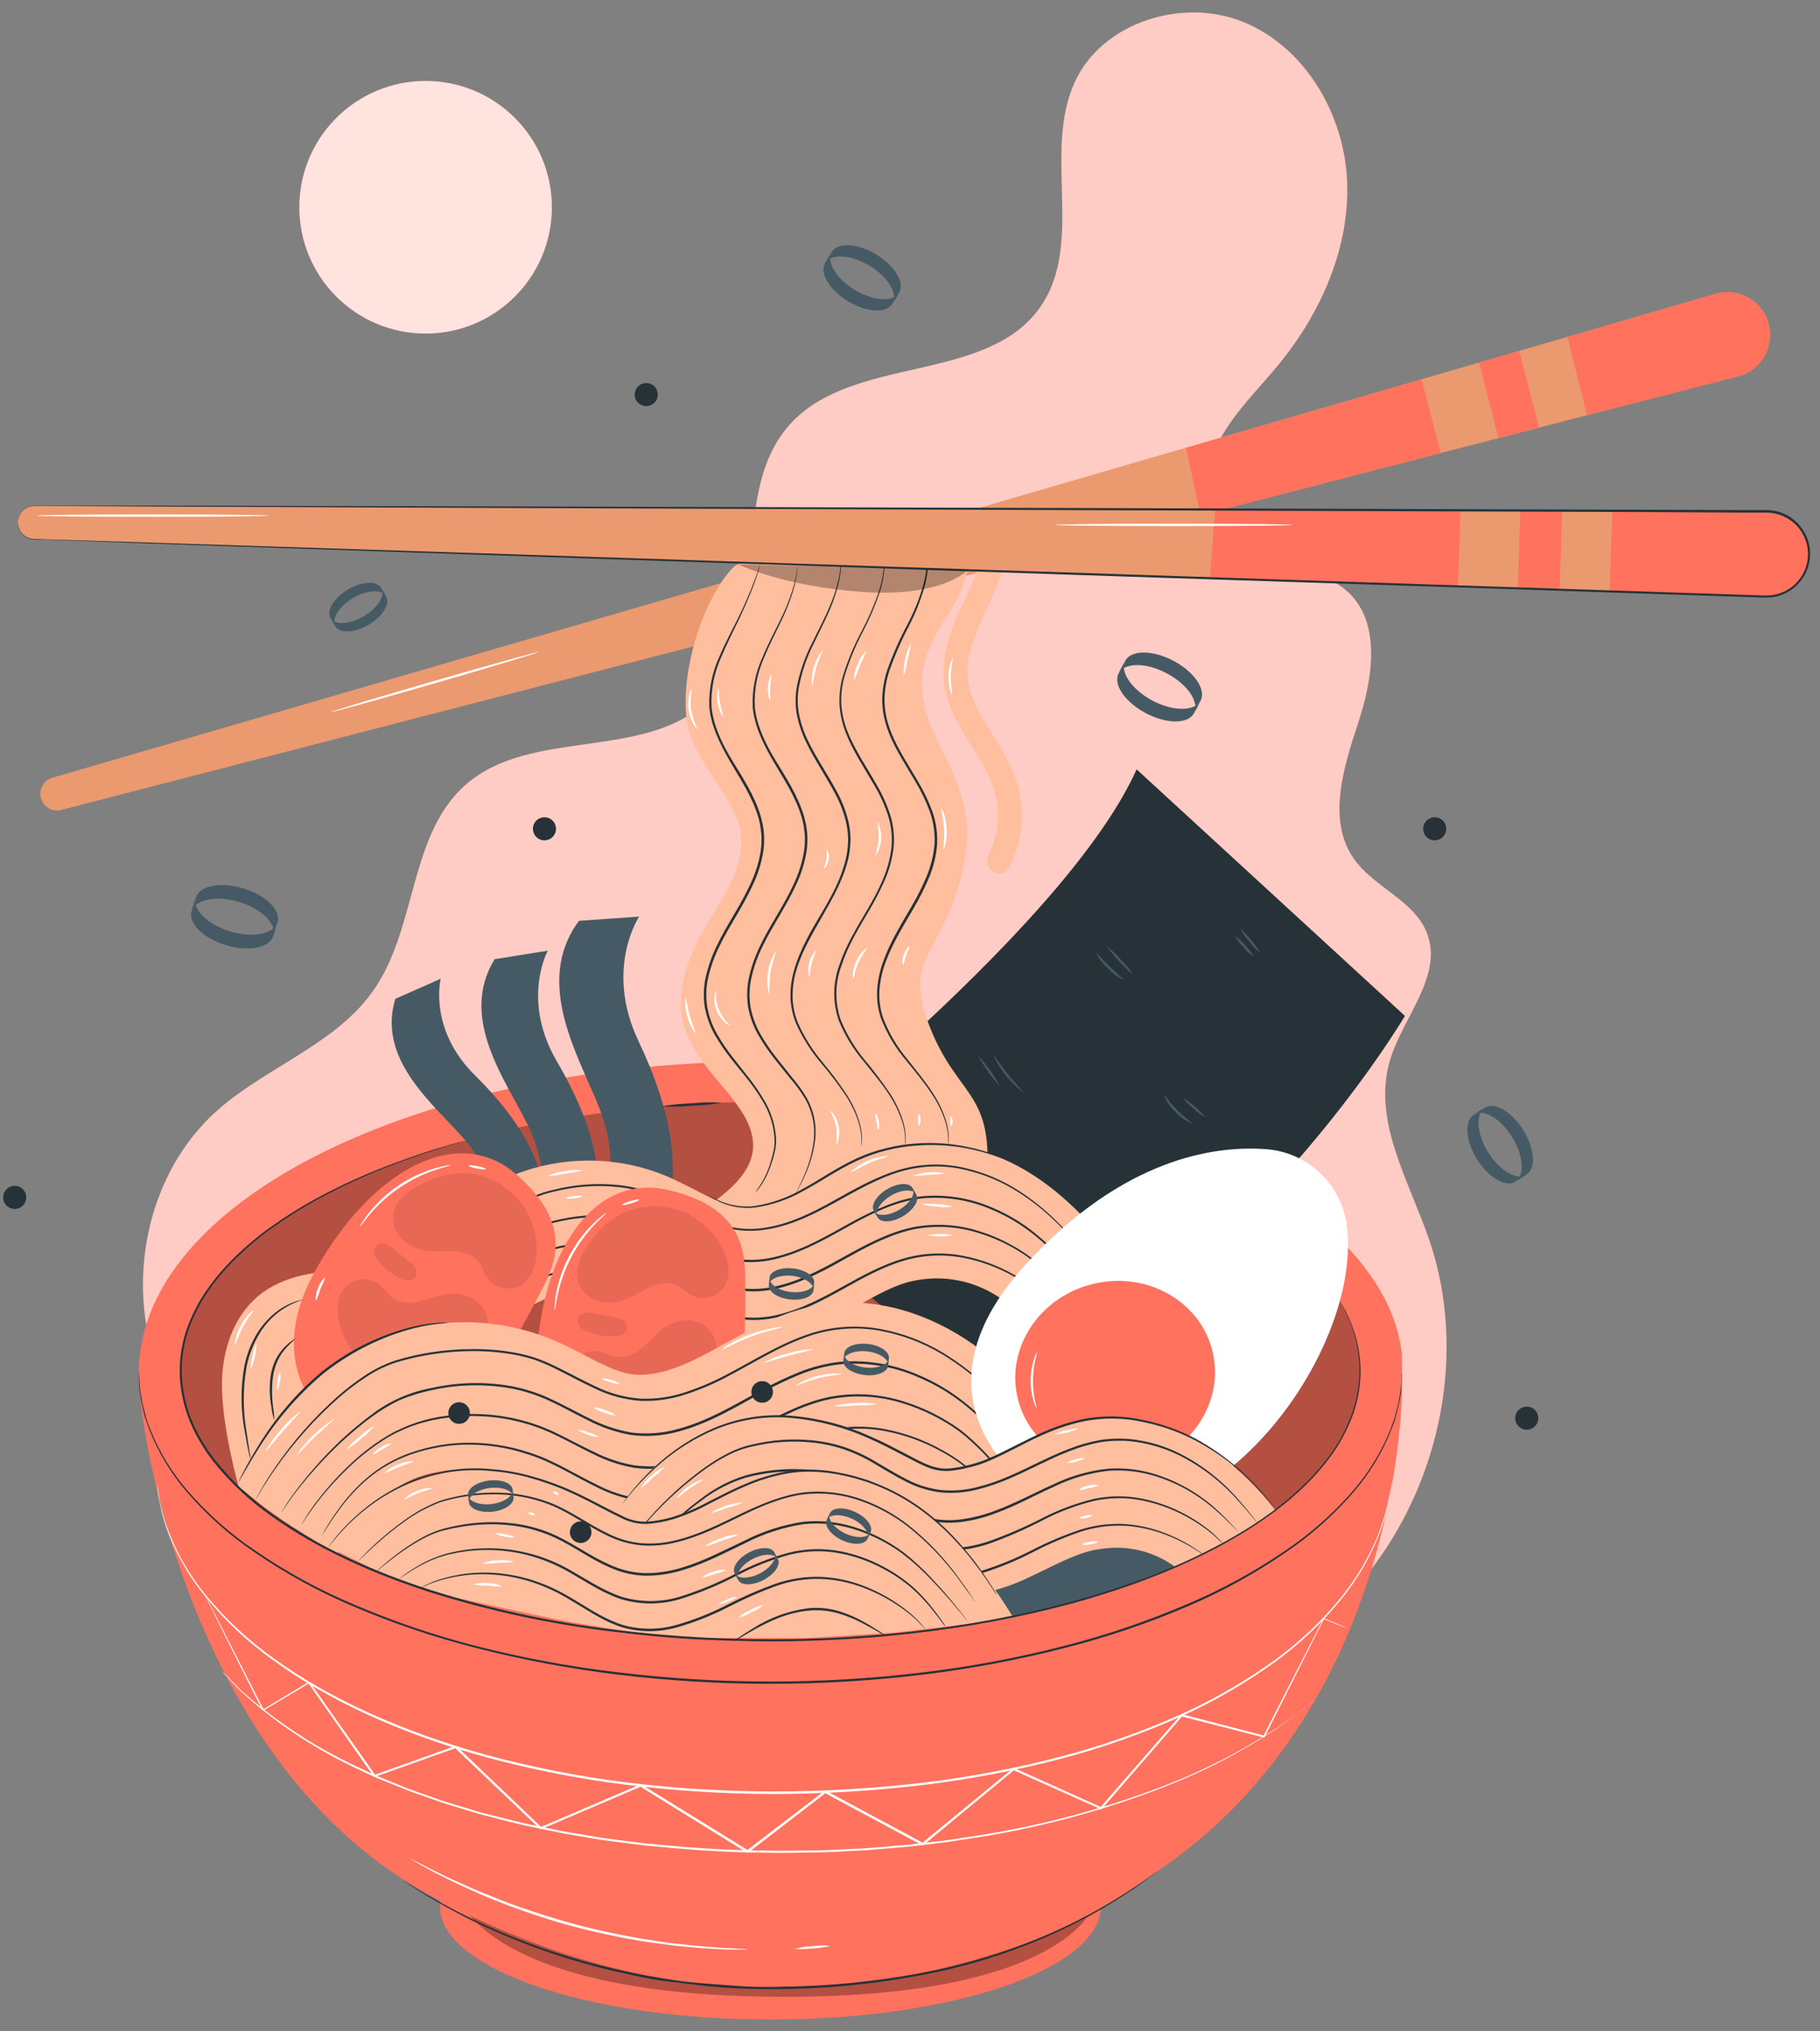 <svg width="95" height="106" viewBox="0 0 95 106" fill="none" xmlns="http://www.w3.org/2000/svg">
<rect x="0" y="0" width="95" height="106" fill="#808080" stroke="none"/>
<g id="freepik--Ramen--inject-85">
<path id="Vector" d="M74.581 64.64C73.53 61.602 71.646 58.491 72.531 55.4C73.189 53.108 75.332 50.955 74.495 48.721C73.849 46.995 71.727 46.321 70.671 44.816C69.26 42.802 70.122 40.062 70.892 37.726C71.662 35.391 72.13 32.427 70.273 30.814C68.519 29.288 65.538 29.854 63.91 28.189C62.667 26.919 62.758 24.8 63.538 23.204C64.319 21.608 65.646 20.36 66.771 18.985C68.965 16.299 70.46 12.91 70.314 9.447C70.167 5.984 68.154 2.509 64.959 1.172C61.765 -0.165 57.519 1.148 56.091 4.306C54.44 7.94 56.588 12.685 54.332 15.978C51.536 20.058 44.492 18.476 41.199 22.182C37.825 25.993 40.578 32.91 36.98 36.512C33.774 39.726 27.771 37.952 24.339 40.921C21.351 43.51 21.781 48.361 19.539 51.615C17.602 54.452 14.019 55.618 11.43 57.87C6.824 61.87 6.114 69.598 9.915 74.37L67.463 85.76C74.115 81.334 77.192 72.2 74.581 64.64Z" fill="#FF725E"/>
<g id="Group" opacity="0.8">
<path id="Vector_2" opacity="0.8" d="M74.581 64.64C73.53 61.602 71.646 58.491 72.531 55.4C73.189 53.108 75.332 50.955 74.495 48.721C73.849 46.995 71.727 46.321 70.671 44.816C69.26 42.802 70.122 40.062 70.892 37.726C71.662 35.391 72.13 32.427 70.273 30.814C68.519 29.288 65.538 29.854 63.91 28.189C62.667 26.919 62.758 24.8 63.538 23.204C64.319 21.608 65.646 20.36 66.771 18.985C68.965 16.299 70.46 12.91 70.314 9.447C70.167 5.984 68.154 2.509 64.959 1.172C61.765 -0.165 57.519 1.148 56.091 4.306C54.44 7.94 56.588 12.685 54.332 15.978C51.536 20.058 44.492 18.476 41.199 22.182C37.825 25.993 40.578 32.91 36.98 36.512C33.774 39.726 27.771 37.952 24.339 40.921C21.351 43.51 21.781 48.361 19.539 51.615C17.602 54.452 14.019 55.618 11.43 57.87C6.824 61.87 6.114 69.598 9.915 74.37L67.463 85.76C74.115 81.334 77.192 72.2 74.581 64.64Z" fill="white"/>
</g>
<path id="Vector_3" d="M22.215 17.406C25.855 17.406 28.806 14.455 28.806 10.815C28.806 7.175 25.855 4.225 22.215 4.225C18.575 4.225 15.625 7.175 15.625 10.815C15.625 14.455 18.575 17.406 22.215 17.406Z" fill="#FF725E"/>
<path id="Vector_4" opacity="0.8" d="M22.215 17.406C25.855 17.406 28.806 14.455 28.806 10.815C28.806 7.175 25.855 4.225 22.215 4.225C18.575 4.225 15.625 7.175 15.625 10.815C15.625 14.455 18.575 17.406 22.215 17.406Z" fill="white"/>
<path id="Vector_5" d="M40.215 105.385C49.742 105.385 57.464 102.736 57.464 99.469C57.464 96.201 49.742 93.553 40.215 93.553C30.689 93.553 22.966 96.201 22.966 99.469C22.966 102.736 30.689 105.385 40.215 105.385Z" fill="#FF725E"/>
<path id="Vector_6" opacity="0.3" d="M23.991 99.092C23.991 99.092 25.51 104.094 40.501 104.197C55.491 104.3 57.061 99.512 57.061 99.512C57.061 99.512 48.363 102.32 40.88 101.958C33.397 101.595 23.991 99.092 23.991 99.092Z" fill="black"/>
<path id="Vector_7" d="M73.182 70.741C72.723 65.994 67.691 61.846 60.723 59.029C59.574 58.547 58.397 58.132 57.2 57.786C52.203 56.257 46.314 55.386 40.009 55.386C22.609 55.386 8.382 62.106 7.316 70.58C7.236 71.116 7.222 71.66 7.275 72.2C7.275 72.337 7.299 72.474 7.316 72.61C7.316 74.226 9.759 92.158 22.607 98.991C33.121 104.583 43.443 105.289 54.714 100.988C56.835 100.177 58.736 98.828 60.822 97.362C73.232 88.64 73.182 72.498 73.182 72.498V70.741Z" fill="#FF725E"/>
<path id="Vector_8" opacity="0.3" d="M40.215 57.493C23.214 57.493 9.43 63.786 9.43 71.545C9.43 74.886 11.984 77.95 16.246 80.362C20.852 77.031 26.54 75.25 32.18 74.221C38.307 73.102 44.66 72.764 50.746 74.055C55.599 75.085 60.291 77.216 64.016 80.458C68.379 78.032 71 74.938 71 71.545C71 63.786 57.217 57.493 40.215 57.493Z" fill="black"/>
<path id="Vector_9" d="M7.249 71.6C7.249 71.6 7.249 71.67 7.266 71.804C7.282 71.939 7.287 72.142 7.302 72.404C7.318 72.536 7.345 72.683 7.371 72.843C7.394 73.02 7.426 73.195 7.467 73.369C7.515 73.556 7.568 73.755 7.626 73.971C7.683 74.187 7.779 74.403 7.866 74.641C8.324 75.772 8.964 76.822 9.759 77.749C10.813 78.976 12.029 80.053 13.374 80.95C14.993 82.054 16.719 82.992 18.526 83.749C20.596 84.632 22.73 85.355 24.91 85.909C27.322 86.52 29.77 86.973 32.24 87.265C37.545 87.908 42.907 87.908 48.212 87.265C50.675 86.968 53.117 86.51 55.52 85.894C57.701 85.34 59.835 84.618 61.904 83.734C63.712 82.976 65.439 82.038 67.059 80.936C68.403 80.037 69.619 78.96 70.674 77.734C71.465 76.809 72.102 75.762 72.56 74.634C72.642 74.394 72.738 74.178 72.8 73.964L72.961 73.362C73.043 72.985 73.081 72.659 73.124 72.402C73.167 72.145 73.153 71.941 73.16 71.802C73.167 71.662 73.177 71.598 73.177 71.598C73.177 71.598 73.177 71.667 73.177 71.802C73.177 71.936 73.162 72.142 73.15 72.404C73.138 72.666 73.079 72.995 72.999 73.364C72.951 73.551 72.898 73.755 72.846 73.971C72.793 74.187 72.695 74.408 72.606 74.646C72.152 75.786 71.516 76.845 70.722 77.78C69.669 79.016 68.452 80.103 67.105 81.01C65.486 82.125 63.759 83.073 61.95 83.84C59.877 84.725 57.739 85.447 55.554 86C53.141 86.618 50.69 87.079 48.217 87.38C42.902 88.026 37.529 88.026 32.214 87.38C29.741 87.079 27.29 86.618 24.877 86C22.692 85.446 20.554 84.724 18.481 83.84C16.67 83.076 14.94 82.131 13.319 81.02C11.97 80.113 10.753 79.026 9.699 77.79C8.905 76.853 8.269 75.794 7.815 74.653C7.736 74.413 7.642 74.195 7.575 73.978C7.508 73.763 7.467 73.561 7.422 73.371C7.382 73.197 7.351 73.021 7.33 72.843C7.306 72.68 7.282 72.534 7.268 72.402C7.268 72.14 7.249 71.939 7.244 71.799C7.239 71.66 7.249 71.6 7.249 71.6Z" fill="#263238"/>
<path id="Vector_10" d="M8.197 77.336C8.197 77.336 8.209 77.403 8.228 77.533C8.247 77.662 8.271 77.864 8.305 78.118C8.338 78.373 8.422 78.685 8.516 79.052C8.635 79.47 8.78 79.88 8.948 80.281C9.42 81.379 10.048 82.403 10.813 83.322C11.825 84.539 12.992 85.618 14.283 86.533C17.125 88.604 20.986 90.373 25.472 91.599C27.822 92.229 30.212 92.698 32.626 93.003C35.218 93.323 37.827 93.483 40.438 93.483C43.052 93.48 45.663 93.323 48.258 93.015C50.673 92.722 53.065 92.267 55.419 91.652C57.548 91.091 59.627 90.358 61.638 89.461C63.386 88.672 65.05 87.707 66.603 86.581C67.881 85.648 69.032 84.553 70.028 83.324C70.778 82.394 71.395 81.364 71.862 80.264C71.953 80.052 72.034 79.836 72.102 79.616C72.169 79.407 72.234 79.215 72.294 79.035C72.38 78.668 72.466 78.358 72.514 78.104C72.562 77.85 72.589 77.658 72.61 77.523C72.632 77.389 72.649 77.326 72.649 77.326C72.649 77.326 72.649 77.394 72.622 77.526C72.596 77.658 72.577 77.854 72.538 78.109C72.5 78.363 72.411 78.675 72.33 79.045C72.27 79.227 72.208 79.422 72.142 79.628C72.075 79.85 71.995 80.068 71.902 80.281C71.442 81.39 70.829 82.429 70.078 83.367C69.083 84.606 67.931 85.711 66.651 86.653C65.096 87.785 63.428 88.757 61.676 89.552C59.66 90.456 57.573 91.195 55.436 91.76C53.078 92.38 50.68 92.84 48.26 93.135C45.66 93.449 43.045 93.609 40.426 93.615C37.809 93.612 35.195 93.448 32.598 93.123C30.179 92.817 27.785 92.344 25.431 91.71C20.936 90.486 17.065 88.693 14.218 86.605C12.928 85.679 11.765 84.588 10.758 83.36C9.994 82.434 9.369 81.401 8.902 80.295C8.737 79.891 8.595 79.478 8.48 79.057C8.391 78.687 8.329 78.37 8.281 78.116C8.233 77.862 8.23 77.665 8.216 77.53C8.202 77.396 8.197 77.336 8.197 77.336Z" fill="white"/>
<path id="Vector_11" d="M11.6 87.217C11.6 87.217 11.641 87.253 11.715 87.327L12.039 87.654L12.565 88.186C12.781 88.39 13.045 88.604 13.338 88.858C15.02 90.239 16.876 91.393 18.858 92.293C19.17 92.434 19.482 92.6 19.818 92.732L20.84 93.147L21.366 93.363L21.913 93.555L23.038 93.949C23.42 94.081 23.818 94.189 24.217 94.311C24.615 94.434 25.021 94.566 25.441 94.664C26.278 94.868 27.133 95.11 28.026 95.278C28.472 95.37 28.921 95.468 29.379 95.557L30.774 95.797L31.494 95.914L32.214 96.008L33.673 96.193C35.643 96.385 37.688 96.553 39.788 96.565C40.839 96.598 41.876 96.565 42.908 96.553C43.419 96.541 43.926 96.505 44.43 96.483L45.181 96.447C45.421 96.43 45.678 96.406 45.925 96.387L47.391 96.265L48.831 96.097C49.071 96.068 49.311 96.046 49.537 96.013L50.23 95.905C50.691 95.833 51.147 95.773 51.596 95.694C54.776 95.158 57.892 94.301 60.898 93.135C62.925 92.348 64.862 91.348 66.678 90.152L67.52 89.574L68.11 89.11L68.475 88.83C68.559 88.765 68.602 88.736 68.602 88.736L68.485 88.839L68.079 89.12L67.496 89.6C67.256 89.775 66.973 89.97 66.658 90.19C64.848 91.399 62.912 92.408 60.884 93.2C57.876 94.381 54.754 95.249 51.567 95.79C51.118 95.869 50.662 95.931 50.199 96.006L49.503 96.114C49.263 96.147 49.035 96.169 48.798 96.2L47.358 96.37L45.886 96.493C45.646 96.512 45.392 96.538 45.142 96.553L44.389 96.591C43.887 96.613 43.378 96.646 42.867 96.658C41.842 96.675 40.803 96.706 39.747 96.673C37.645 96.661 35.595 96.493 33.622 96.298L32.161 96.111L31.441 96.018L30.733 95.898L29.336 95.658C28.878 95.569 28.426 95.468 27.98 95.377C27.085 95.206 26.228 94.964 25.39 94.755C24.97 94.657 24.567 94.515 24.166 94.4C23.766 94.285 23.367 94.16 22.986 94.033L21.858 93.634L21.31 93.44L20.782 93.224L19.76 92.816C19.424 92.682 19.112 92.516 18.8 92.372C16.818 91.463 14.967 90.294 13.294 88.894C13.006 88.638 12.74 88.414 12.529 88.213C12.318 88.011 12.15 87.819 12.01 87.67L11.694 87.334C11.626 87.258 11.6 87.217 11.6 87.217Z" fill="white"/>
<path id="Vector_12" d="M60.529 97.566C60.503 97.59 60.476 97.614 60.447 97.635L60.193 97.825C59.953 97.986 59.646 98.247 59.202 98.545C57.965 99.388 56.661 100.13 55.304 100.762C53.288 101.698 51.175 102.41 49.004 102.884C46.343 103.45 43.632 103.754 40.911 103.791C40.191 103.81 39.471 103.791 38.768 103.767C38.065 103.743 37.371 103.693 36.692 103.614C36.013 103.534 35.35 103.45 34.7 103.374C34.05 103.297 33.419 103.16 32.806 103.021C30.632 102.567 28.506 101.905 26.459 101.043C25.077 100.467 23.739 99.793 22.453 99.027C21.992 98.763 21.656 98.523 21.419 98.377L21.154 98.202C21.124 98.183 21.094 98.162 21.066 98.139L21.162 98.192L21.433 98.355C21.673 98.497 22.014 98.727 22.477 98.984C23.77 99.732 25.111 100.393 26.492 100.962C28.539 101.808 30.661 102.46 32.831 102.908C33.44 103.047 34.074 103.148 34.719 103.256C35.365 103.364 36.027 103.446 36.706 103.496C37.386 103.546 38.072 103.606 38.773 103.65C39.474 103.693 40.189 103.69 40.909 103.669C43.621 103.634 46.323 103.335 48.978 102.776C51.144 102.309 53.253 101.609 55.268 100.688C56.625 100.064 57.931 99.335 59.175 98.509C59.622 98.226 59.946 97.971 60.178 97.818L60.438 97.638L60.529 97.566Z" fill="#263238"/>
<path id="Vector_13" d="M70.345 84.98C70.345 84.98 70.234 84.942 70.026 84.858L69.092 84.481H69.111L66.01 90.639L65.996 90.666H65.967L61.669 89.566L61.715 89.552L57.505 94.4L57.478 94.431L57.44 94.4L52.88 92.362H52.94L48.193 96.282L48.162 96.306L48.126 96.286L43.04 93.555H43.107L40.184 95.802L39.056 96.668L39.023 96.694L38.984 96.673L33.409 93.222H33.467L28.251 95.449L28.215 95.463L28.186 95.437L23.735 91.203L23.79 91.215L19.561 92.72L19.525 92.732L19.503 92.701L16.095 87.831H16.148L13.748 89.259L13.714 89.278L13.698 89.245C12.738 87.354 11.998 85.858 11.485 84.831L10.899 83.66L10.76 83.36C10.726 83.293 10.712 83.257 10.712 83.257C10.712 83.257 10.734 83.29 10.767 83.358C10.801 83.425 10.856 83.526 10.926 83.655L11.523 84.819C12.046 85.844 12.805 87.334 13.767 89.218L13.719 89.206L16.119 87.766L16.151 87.747L16.172 87.778L19.597 92.638L19.539 92.622L23.77 91.107L23.802 91.095L23.826 91.119L28.273 95.36L28.21 95.348L33.423 93.116L33.452 93.104L33.478 93.121L39.056 96.56H38.984L40.112 95.694L43.04 93.452L43.071 93.426L43.107 93.445L48.198 96.178H48.13L52.88 92.271L52.907 92.25L52.94 92.264L57.488 94.309L57.426 94.323L61.647 89.475L61.666 89.454H61.693L65.987 90.57L65.943 90.589C67.383 87.769 68.466 85.662 69.085 84.45V84.438H69.099L70.026 84.831L70.345 84.98Z" fill="white"/>
<path id="Vector_14" d="M38.185 61.986C38.185 61.986 55.465 48.786 59.329 40.146L73.335 53.012C73.335 53.012 64.87 67.345 51.754 72.644L38.185 61.986Z" fill="#263238"/>
<path id="Vector_15" d="M52.189 56.674C51.745 56.196 51.365 55.662 51.059 55.086C51.502 55.564 51.882 56.098 52.189 56.674Z" fill="#455A64"/>
<path id="Vector_16" d="M53.418 57.01C52.737 56.495 52.196 55.819 51.843 55.042C51.874 55.026 52.17 55.506 52.604 56.048C53.038 56.59 53.442 56.984 53.418 57.01Z" fill="#455A64"/>
<path id="Vector_17" d="M58.64 51.121C58.334 50.98 58.059 50.778 57.834 50.528C57.579 50.308 57.372 50.038 57.224 49.736C57.253 49.715 57.531 50.06 57.922 50.439C58.314 50.819 58.659 51.092 58.64 51.121Z" fill="#455A64"/>
<path id="Vector_18" d="M59.156 50.871C58.636 50.431 58.17 49.93 57.769 49.378C58.044 49.581 58.292 49.817 58.508 50.082C58.756 50.317 58.974 50.582 59.156 50.871Z" fill="#455A64"/>
<path id="Vector_19" d="M62.204 58.621C61.876 58.481 61.583 58.269 61.347 58.002C61.084 57.76 60.877 57.463 60.74 57.133C60.774 57.114 61.033 57.505 61.436 57.913C61.839 58.321 62.226 58.59 62.204 58.621Z" fill="#455A64"/>
<path id="Vector_20" d="M62.922 58.301C62.69 58.182 62.478 58.026 62.295 57.841C62.085 57.685 61.9 57.497 61.748 57.284C62.191 57.559 62.587 57.902 62.922 58.301Z" fill="#455A64"/>
<path id="Vector_21" d="M65.454 49.928C65.247 49.794 65.064 49.626 64.914 49.431C64.734 49.262 64.583 49.065 64.467 48.848C64.674 48.982 64.857 49.15 65.007 49.345C65.187 49.514 65.338 49.711 65.454 49.928Z" fill="#455A64"/>
<path id="Vector_22" d="M65.792 49.731C65.574 49.562 65.381 49.361 65.221 49.136C65.028 48.936 64.866 48.708 64.741 48.459C65.151 48.829 65.504 49.258 65.787 49.731H65.792Z" fill="#455A64"/>
<path id="Vector_23" d="M33.051 62.72L34.998 62.699C35.317 60.692 35.132 58.114 33.332 54.334C31.532 50.554 33.363 47.83 33.363 47.83L30.222 48.051C27.822 51.282 30.222 55.119 31.299 57.853C31.94 59.463 32.054 61.236 31.623 62.914L33.051 62.72Z" fill="#455A64"/>
<path id="Vector_24" d="M29.48 62.876L31.208 62.706C31.335 60.896 30.968 58.626 29.075 55.398C27.181 52.17 28.595 49.609 28.595 49.609L25.82 50.05C23.936 53.111 26.377 56.336 27.543 58.691C28.24 60.072 28.479 61.64 28.227 63.166L29.48 62.876Z" fill="#455A64"/>
<path id="Vector_25" d="M26.922 62.675L28.422 62.115C28.107 60.474 27.246 58.53 24.795 56.115C22.345 53.701 23.003 51.075 23.003 51.075L20.634 52.122C19.674 55.294 22.611 57.591 24.205 59.41C25.151 60.478 25.734 61.818 25.87 63.239L26.922 62.675Z" fill="#455A64"/>
<path id="Vector_26" d="M2.132 41.638C2.191 41.863 2.336 42.055 2.536 42.173C2.737 42.29 2.975 42.323 3.2 42.265L90.728 19.626C91.011 19.552 91.277 19.424 91.511 19.248C91.744 19.072 91.941 18.852 92.09 18.599C92.238 18.347 92.335 18.069 92.376 17.779C92.416 17.489 92.4 17.194 92.326 16.911C92.252 16.623 92.12 16.353 91.939 16.116C91.757 15.88 91.531 15.682 91.272 15.535C91.013 15.388 90.727 15.294 90.431 15.259C90.135 15.224 89.836 15.249 89.55 15.332L61.909 23.36L2.734 40.582C2.517 40.646 2.332 40.791 2.219 40.988C2.107 41.185 2.076 41.419 2.132 41.638Z" fill="#EB996E"/>
<path id="Vector_27" d="M62.658 26.886L61.909 23.37L74.204 19.794L75.2 23.641L62.658 26.886Z" fill="#FF725E"/>
<path id="Vector_28" d="M80.334 22.314L78.222 22.858L77.204 18.92L79.299 18.318L80.334 22.314Z" fill="#FF725E"/>
<path id="Vector_29" d="M81.814 17.581L82.837 21.661L90.757 19.642C91.321 19.488 91.802 19.118 92.096 18.612C92.389 18.105 92.471 17.504 92.324 16.938V16.906C92.249 16.618 92.117 16.348 91.936 16.111C91.755 15.875 91.528 15.677 91.269 15.53C91.01 15.383 90.725 15.289 90.429 15.254C90.133 15.219 89.833 15.244 89.547 15.327L81.814 17.581Z" fill="#FF725E"/>
<path id="Vector_30" d="M48.606 53.766C47.058 50.007 49.011 49.971 50.13 45.927C51.058 42.567 50.012 40.904 48.798 38.362C47.583 35.821 48.116 34.09 49.518 32.012C51.061 29.722 50.876 26.61 50.876 26.61L38.708 29.384C38.514 29.427 38.338 29.529 38.204 29.677C36.409 31.635 35.17 36.282 36.109 38.619C36.62 39.894 38.391 41.922 38.631 43.275C39.097 45.915 36.658 47.862 35.866 50.422C35.266 52.362 35.504 53.588 36.43 55.042C37.472 56.674 39.246 57.978 39.31 59.701C39.375 61.424 37.364 62.684 35.907 63.608C35.907 63.608 50.6 68.242 51.375 62.605C52.15 56.967 50.154 57.526 48.606 53.766Z" fill="#FFBE9D"/>
<path id="Vector_31" d="M58.518 65.871C57.558 64.568 56.029 62.682 53.982 61.352C51.822 59.948 49.422 59.386 47.209 59.763C45.529 60.049 44.089 60.853 42.81 61.561L42.121 61.94C41.048 62.518 39.663 63.159 38.471 62.979C37.789 62.878 37.062 62.499 36.291 62.098C35.811 61.858 35.331 61.602 34.808 61.378C32.447 60.392 29.808 60.294 27.381 61.105C24.953 61.916 22.902 63.579 21.608 65.787L23.07 66.644C22.44 67.381 21.888 68.18 21.421 69.03L24.872 71.12C25.724 69.666 27.063 68.24 28.662 67.719C30.232 67.204 31.937 67.29 33.447 67.959C33.839 68.122 34.239 68.331 34.664 68.552C35.624 69.046 36.687 69.606 37.952 69.793C40.17 70.124 42.291 69.481 43.844 68.646L44.564 68.247C45.699 67.618 46.763 66.985 47.845 66.807C49.305 66.537 50.814 66.835 52.062 67.64C53.262 68.427 54.39 69.56 55.686 71.307L58.513 69.212C57.983 68.489 57.415 67.794 56.811 67.131L58.518 65.871Z" fill="#FFBE9D"/>
<path id="Vector_32" d="M58.518 69.214C58.492 69.188 58.468 69.16 58.446 69.13L58.246 68.89C58.071 68.672 57.81 68.348 57.462 67.93C57.114 67.513 56.677 67.038 56.154 66.49C55.63 65.943 55.021 65.326 54.298 64.702C53.921 64.376 53.52 64.077 53.098 63.81C52.641 63.523 52.159 63.277 51.658 63.075C50.557 62.615 49.361 62.428 48.171 62.53C46.914 62.653 45.69 63.219 44.492 63.879C43.294 64.539 42.049 65.29 40.618 65.665C39.915 65.856 39.181 65.907 38.458 65.814C37.762 65.689 37.089 65.458 36.462 65.13C35.84 64.827 35.262 64.494 34.652 64.22C34.069 63.948 33.454 63.752 32.821 63.639C31.643 63.44 30.438 63.468 29.271 63.721C28.742 63.829 28.225 63.99 27.728 64.201C27.278 64.415 26.85 64.671 26.449 64.966C25.757 65.474 25.106 66.036 24.502 66.646C23.967 67.184 23.542 67.678 23.199 68.086C22.856 68.494 22.623 68.84 22.462 69.07L22.287 69.339C22.246 69.399 22.222 69.428 22.222 69.428C22.222 69.428 22.239 69.394 22.275 69.332L22.441 69.058C22.663 68.713 22.904 68.379 23.161 68.058C23.565 67.546 23.996 67.057 24.452 66.591C25.053 65.972 25.703 65.402 26.396 64.887C26.801 64.586 27.233 64.324 27.687 64.105C28.191 63.894 28.714 63.733 29.25 63.625C30.433 63.365 31.655 63.333 32.85 63.531C33.493 63.647 34.118 63.844 34.712 64.117C35.319 64.393 35.912 64.729 36.524 65.029C37.141 65.35 37.803 65.576 38.487 65.698C39.196 65.79 39.916 65.74 40.606 65.552C42.015 65.185 43.246 64.436 44.446 63.778C45.039 63.447 45.651 63.154 46.28 62.9C46.886 62.653 47.523 62.491 48.174 62.42C49.381 62.318 50.595 62.511 51.711 62.982C52.217 63.188 52.704 63.438 53.166 63.73C53.588 64.002 53.989 64.305 54.366 64.638C55.086 65.269 55.695 65.89 56.216 66.445C56.737 66.999 57.164 67.496 57.507 67.906C57.85 68.317 58.105 68.648 58.278 68.866C58.357 68.977 58.419 69.063 58.467 69.126C58.515 69.188 58.518 69.214 58.518 69.214Z" fill="#263238"/>
<path id="Vector_33" d="M57.351 66.32C57.326 66.295 57.302 66.267 57.282 66.238L57.092 65.998C56.924 65.787 56.679 65.473 56.346 65.084C55.946 64.607 55.52 64.152 55.071 63.721C54.479 63.147 53.83 62.636 53.134 62.194C52.292 61.661 51.365 61.273 50.394 61.047C49.279 60.781 48.114 60.81 47.014 61.131C45.853 61.47 44.744 62.11 43.59 62.749C42.435 63.387 41.19 64.021 39.769 64.189C39.071 64.276 38.363 64.212 37.693 64.002C37.053 63.79 36.433 63.522 35.84 63.2C35.274 62.889 34.69 62.611 34.09 62.37C33.512 62.155 32.909 62.012 32.295 61.945C31.156 61.821 30.005 61.903 28.894 62.185C28.389 62.3 27.9 62.479 27.44 62.72C27.02 62.946 26.619 63.205 26.24 63.495C25.584 63.995 24.967 64.542 24.392 65.132C23.881 65.653 23.47 66.128 23.149 66.526C22.827 66.925 22.599 67.246 22.443 67.472L22.278 67.731C22.261 67.762 22.24 67.79 22.215 67.815L22.266 67.724L22.424 67.46C22.637 67.129 22.867 66.808 23.113 66.5C23.496 66.007 23.907 65.535 24.342 65.086C24.914 64.487 25.531 63.933 26.187 63.428C26.565 63.132 26.967 62.867 27.387 62.636C27.854 62.393 28.35 62.212 28.863 62.096C29.985 61.807 31.148 61.721 32.3 61.842C32.923 61.909 33.536 62.052 34.124 62.269C34.728 62.511 35.317 62.79 35.888 63.104C36.473 63.426 37.086 63.696 37.719 63.91C38.373 64.117 39.064 64.179 39.745 64.093C41.13 63.922 42.373 63.294 43.52 62.653C44.667 62.012 45.793 61.374 46.974 61.033C48.092 60.71 49.275 60.684 50.406 60.958C51.388 61.191 52.323 61.588 53.173 62.132C53.87 62.581 54.519 63.1 55.11 63.682C55.556 64.119 55.979 64.581 56.374 65.065C56.701 65.461 56.941 65.785 57.094 65.996C57.169 66.102 57.229 66.186 57.274 66.236C57.32 66.286 57.351 66.32 57.351 66.32Z" fill="#263238"/>
<path id="Vector_34" d="M57.49 70.033C57.465 70.009 57.442 69.983 57.423 69.954L57.239 69.714L56.55 68.778C56.25 68.372 55.88 67.875 55.424 67.326C54.914 66.696 54.334 66.126 53.694 65.629C52.895 65.058 52.009 64.622 51.07 64.338C49.996 64 48.854 63.931 47.746 64.136C46.578 64.376 45.452 64.942 44.322 65.576C43.191 66.21 42.003 66.889 40.645 67.218C39.977 67.389 39.281 67.43 38.598 67.338C37.94 67.223 37.302 67.011 36.706 66.709C36.116 66.428 35.559 66.114 35 65.845C33.435 65.075 31.678 64.784 29.948 65.01C28.973 65.117 28.03 65.423 27.178 65.91C26.484 66.331 25.84 66.829 25.259 67.395C24.817 67.819 24.404 68.271 24.023 68.749C23.706 69.142 23.487 69.469 23.336 69.687L23.173 69.942C23.155 69.971 23.135 69.999 23.113 70.026C23.363 69.565 23.655 69.128 23.984 68.72C24.361 68.234 24.771 67.775 25.21 67.345C25.789 66.768 26.434 66.262 27.131 65.835C27.991 65.335 28.945 65.019 29.934 64.906C31.065 64.757 32.214 64.823 33.32 65.101C33.917 65.252 34.496 65.465 35.048 65.737C35.614 66.008 36.171 66.32 36.757 66.598C37.341 66.895 37.967 67.103 38.612 67.215C39.281 67.303 39.96 67.263 40.614 67.095C41.948 66.774 43.127 66.094 44.259 65.468C45.392 64.842 46.532 64.256 47.722 64.028C48.848 63.822 50.006 63.896 51.097 64.242C52.043 64.535 52.934 64.981 53.737 65.562C54.379 66.066 54.96 66.644 55.467 67.285C55.921 67.841 56.286 68.343 56.578 68.754L57.251 69.714L57.423 69.954L57.49 70.033Z" fill="#263238"/>
<path id="Vector_35" d="M56.535 70.503C56.511 70.481 56.49 70.456 56.473 70.429L56.303 70.203C56.156 70.002 55.947 69.699 55.686 69.306C55.382 68.821 55.04 68.361 54.663 67.93C54.14 67.383 53.531 66.925 52.861 66.572C52.059 66.126 51.191 65.81 50.291 65.636C49.254 65.434 48.183 65.486 47.17 65.787C46.105 66.099 45.073 66.67 44.014 67.261C42.956 67.851 41.826 68.461 40.551 68.742C39.922 68.888 39.272 68.919 38.631 68.833C38.019 68.723 37.426 68.523 36.872 68.24C35.773 67.707 34.784 67.062 33.721 66.728C32.724 66.386 31.673 66.228 30.62 66.262C29.703 66.296 28.798 66.484 27.944 66.819C27.238 67.102 26.588 67.508 26.024 68.019C25.601 68.404 25.218 68.831 24.882 69.294C24.599 69.67 24.402 69.982 24.27 70.189C24.205 70.292 24.157 70.371 24.119 70.429C24.103 70.457 24.085 70.484 24.063 70.508C24.294 70.076 24.555 69.66 24.843 69.265C25.175 68.793 25.555 68.358 25.979 67.966C26.54 67.447 27.191 67.031 27.898 66.74C28.762 66.396 29.677 66.2 30.606 66.162C31.672 66.123 32.736 66.278 33.747 66.62C34.825 66.958 35.826 67.606 36.913 68.132C37.459 68.41 38.043 68.607 38.646 68.715C39.271 68.797 39.906 68.767 40.52 68.626C41.77 68.346 42.891 67.746 43.95 67.158C45.008 66.57 46.05 65.996 47.135 65.682C48.161 65.379 49.245 65.33 50.295 65.538C51.207 65.717 52.083 66.041 52.892 66.498C53.568 66.858 54.179 67.328 54.702 67.887C55.078 68.323 55.416 68.789 55.715 69.282C55.969 69.68 56.17 69.985 56.31 70.191L56.471 70.431C56.519 70.474 56.535 70.503 56.535 70.503Z" fill="#263238"/>
<path id="Vector_36" d="M51.337 27.493C51.531 28.736 50.96 29.989 50.449 31.093C49.887 32.293 49.299 33.541 49.249 34.897C49.203 36.056 49.64 37.136 50.209 38.122C50.739 39.044 51.409 39.918 51.783 40.918C52.013 41.517 52.114 42.157 52.08 42.797C52.047 43.437 51.879 44.062 51.589 44.634C51.219 45.354 52.309 45.99 52.674 45.27C53.281 44.097 53.48 42.756 53.24 41.458C53.031 40.321 52.417 39.313 51.812 38.338C51.263 37.455 50.643 36.522 50.521 35.458C50.37 34.143 51.001 32.876 51.534 31.719C52.208 30.267 52.803 28.784 52.549 27.159C52.503 27 52.396 26.864 52.252 26.782C52.108 26.7 51.937 26.678 51.776 26.72C51.618 26.768 51.484 26.876 51.402 27.02C51.32 27.164 51.297 27.334 51.337 27.495V27.493Z" fill="#FFBE9D"/>
<path id="Vector_37" d="M32.303 78.013C32.303 78.013 27.812 77.401 27.983 71.374C28.153 65.348 30.975 61.201 34.861 62.094C38.746 62.986 38.893 65.259 38.898 66.848C38.903 68.437 39.011 72.039 37.938 74.626C37.314 76.091 34.909 78.577 32.303 78.013Z" fill="#FF725E"/>
<g id="Group_2" opacity="0.3">
<path id="Vector_38" opacity="0.3" d="M32.96 74.6C33.853 74.682 34.748 74.465 35.504 73.983L35.473 74.005C35.488 73.996 35.502 73.986 35.516 73.976L35.614 73.909C35.682 73.863 35.749 73.815 35.811 73.765L35.867 73.724L35.819 73.758C36.376 73.273 36.804 72.658 37.064 71.967C37.239 71.566 37.355 71.142 37.41 70.707C37.464 70.269 37.352 69.826 37.095 69.466C36.94 69.28 36.745 69.132 36.523 69.033C36.302 68.934 36.061 68.888 35.819 68.898C35.331 68.923 34.865 69.104 34.489 69.414C34.136 69.69 33.853 70.045 33.512 70.338C33.185 70.651 32.748 70.823 32.295 70.818C31.923 70.786 31.592 70.578 31.225 70.513C30.906 70.471 30.582 70.544 30.313 70.721C30.043 70.897 29.846 71.164 29.756 71.473C29.607 72.066 29.893 72.687 30.282 73.153C30.95 73.968 31.912 74.487 32.96 74.6Z" fill="black"/>
</g>
<g id="Group_3" opacity="0.3">
<path id="Vector_39" opacity="0.3" d="M35.612 63.219C34.776 62.895 33.856 62.857 32.996 63.114L33.035 63.102L32.982 63.118L32.869 63.157C32.792 63.181 32.715 63.21 32.629 63.241L32.564 63.265L32.619 63.246C31.953 63.558 31.375 64.033 30.939 64.626C30.659 64.962 30.431 65.338 30.26 65.742C30.088 66.148 30.075 66.605 30.222 67.021C30.319 67.243 30.467 67.439 30.653 67.594C30.839 67.749 31.059 67.86 31.294 67.916C31.769 68.026 32.266 67.981 32.713 67.786C33.128 67.618 33.5 67.354 33.913 67.167C34.313 66.953 34.781 66.904 35.216 67.033C35.564 67.165 35.823 67.462 36.162 67.621C36.458 67.749 36.791 67.766 37.1 67.67C37.408 67.573 37.672 67.368 37.842 67.093C38.149 66.565 38.043 65.893 37.801 65.329C37.374 64.367 36.589 63.61 35.612 63.219Z" fill="black"/>
</g>
<g id="Group_4" opacity="0.3">
<path id="Vector_40" opacity="0.3" d="M32.514 68.878C32.364 68.799 32.202 68.748 32.034 68.727L31.033 68.54C30.774 68.492 30.471 68.456 30.279 68.636C30.218 68.698 30.176 68.776 30.16 68.862C30.144 68.948 30.155 69.037 30.191 69.116C30.227 69.194 30.281 69.263 30.347 69.317C30.413 69.372 30.491 69.412 30.575 69.433L30.536 69.414C31.012 69.65 31.541 69.759 32.072 69.73C32.221 69.73 32.367 69.696 32.502 69.632C32.567 69.599 32.623 69.55 32.665 69.49C32.707 69.429 32.733 69.359 32.742 69.286C32.742 69.205 32.721 69.124 32.681 69.053C32.641 68.981 32.583 68.921 32.514 68.878Z" fill="black"/>
</g>
<path id="Vector_41" d="M31.662 63.277C31.676 63.296 31.422 63.502 31.05 63.889C30.087 64.9 29.419 66.156 29.12 67.52C29.005 68.038 28.976 68.37 28.954 68.367C28.941 68.288 28.941 68.207 28.954 68.127C28.966 67.915 28.992 67.705 29.031 67.496C29.16 66.804 29.394 66.135 29.725 65.514C30.055 64.892 30.479 64.326 30.983 63.834C31.133 63.684 31.294 63.545 31.462 63.416C31.523 63.361 31.59 63.315 31.662 63.277Z" fill="white"/>
<path id="Vector_42" d="M33.361 62.605C33.361 62.636 33.181 62.725 32.936 62.797C32.691 62.869 32.487 62.905 32.478 62.871C32.468 62.838 32.658 62.751 32.9 62.677C33.142 62.602 33.351 62.571 33.361 62.605Z" fill="white"/>
<path id="Vector_43" d="M28.746 72.85C28.612 72.658 28.538 72.43 28.534 72.195C28.488 71.965 28.509 71.727 28.594 71.509C28.632 71.732 28.654 71.957 28.659 72.183C28.703 72.403 28.732 72.626 28.746 72.85Z" fill="white"/>
<path id="Vector_44" d="M18.419 66.32C16.666 66.284 14.794 66.519 13.455 67.65C12.169 68.737 11.602 70.491 11.586 72.176C11.569 73.861 12.066 76.201 12.522 77.821L24.433 67.347C22.49 66.708 20.463 66.362 18.419 66.32Z" fill="#FFBE9D"/>
<path id="Vector_45" d="M17.214 74.125C17.214 74.125 13.532 71.485 16.494 66.238C19.455 60.992 23.9 58.647 26.917 61.254C29.934 63.86 28.998 65.941 28.259 67.345C27.519 68.749 25.928 71.986 23.761 73.765C22.542 74.773 19.251 75.843 17.214 74.125Z" fill="#FF725E"/>
<g id="Group_5" opacity="0.3">
<path id="Vector_46" opacity="0.3" d="M19.383 71.413C20.134 71.904 21.026 72.131 21.92 72.058H21.882H21.934H22.054C22.134 72.058 22.215 72.039 22.294 72.022H22.364H22.304C23.024 71.856 23.69 71.512 24.243 71.022C24.587 70.747 24.888 70.423 25.138 70.062C25.391 69.7 25.499 69.256 25.441 68.818C25.391 68.581 25.288 68.359 25.138 68.168C24.989 67.978 24.797 67.824 24.579 67.719C24.137 67.514 23.641 67.456 23.163 67.551C22.722 67.633 22.304 67.813 21.865 67.911C21.429 68.037 20.961 67.987 20.562 67.772C20.25 67.57 20.058 67.225 19.76 67.002C19.497 66.815 19.175 66.729 18.854 66.76C18.533 66.791 18.233 66.936 18.01 67.17C17.602 67.623 17.562 68.305 17.686 68.905C17.904 69.93 18.512 70.83 19.383 71.413Z" fill="black"/>
</g>
<g id="Group_6" opacity="0.3">
<path id="Vector_47" opacity="0.3" d="M27.063 62.602C26.477 61.922 25.681 61.456 24.8 61.28H24.841H24.786C24.747 61.28 24.709 61.266 24.668 61.258C24.589 61.246 24.51 61.234 24.428 61.227H24.358H24.419C23.681 61.189 22.946 61.337 22.28 61.657C21.875 61.824 21.497 62.048 21.157 62.324C20.815 62.604 20.589 63.001 20.523 63.438C20.506 63.679 20.545 63.922 20.637 64.146C20.728 64.37 20.87 64.57 21.051 64.731C21.42 65.05 21.881 65.243 22.366 65.281C22.813 65.324 23.264 65.266 23.713 65.293C24.165 65.287 24.601 65.459 24.927 65.773C25.167 66.051 25.263 66.438 25.486 66.733C25.689 66.984 25.975 67.155 26.293 67.213C26.61 67.272 26.938 67.215 27.217 67.052C27.733 66.728 27.959 66.092 28.004 65.473C28.075 64.43 27.738 63.401 27.063 62.602Z" fill="black"/>
</g>
<g id="Group_7" opacity="0.3">
<path id="Vector_48" opacity="0.3" d="M21.68 66.152C21.587 66.013 21.469 65.893 21.332 65.797L20.535 65.163C20.329 64.998 20.077 64.825 19.815 64.894C19.732 64.92 19.657 64.97 19.603 65.039C19.549 65.108 19.516 65.191 19.51 65.278C19.507 65.364 19.523 65.45 19.556 65.529C19.589 65.608 19.639 65.679 19.702 65.737L19.678 65.701C19.986 66.132 20.399 66.476 20.878 66.702C21.011 66.769 21.157 66.807 21.306 66.814C21.38 66.817 21.453 66.801 21.52 66.769C21.586 66.736 21.644 66.687 21.687 66.627C21.729 66.555 21.75 66.472 21.749 66.389C21.748 66.305 21.724 66.223 21.68 66.152Z" fill="black"/>
</g>
<path id="Vector_49" d="M23.545 60.8C23.545 60.822 23.223 60.884 22.719 61.052C21.399 61.495 20.224 62.289 19.321 63.349C18.978 63.754 18.798 64.033 18.779 64.021C18.806 63.948 18.843 63.878 18.889 63.814C18.999 63.633 19.121 63.459 19.254 63.294C20.134 62.184 21.335 61.371 22.693 60.968C22.896 60.907 23.103 60.859 23.312 60.824C23.388 60.804 23.466 60.796 23.545 60.8Z" fill="white"/>
<path id="Vector_50" d="M25.362 61.004C25.362 61.038 25.146 61.026 24.896 60.978C24.646 60.93 24.45 60.86 24.457 60.826C24.464 60.793 24.671 60.805 24.92 60.853C25.17 60.901 25.369 60.97 25.362 61.004Z" fill="white"/>
<path id="Vector_51" d="M16.486 67.899C16.46 67.666 16.502 67.43 16.606 67.22C16.674 66.996 16.804 66.795 16.981 66.642C16.91 66.856 16.823 67.064 16.722 67.266C16.66 67.483 16.581 67.694 16.486 67.899Z" fill="white"/>
<path id="Vector_52" d="M13.712 78.589C14.951 79.509 16.259 80.332 17.624 81.051C18.584 79.417 20.13 77.643 21.925 77.046C23.69 76.466 25.607 76.562 27.306 77.314C27.747 77.499 28.198 77.732 28.674 77.982C29.739 78.536 30.946 79.165 32.37 79.376C34.863 79.746 37.246 79.026 38.994 78.085C39.266 77.939 39.537 77.79 39.807 77.638C41.082 76.918 42.279 76.22 43.494 76.014C45.135 75.708 46.831 76.043 48.234 76.95C49.594 77.833 50.852 79.11 52.314 81.07L55.491 78.714C54.893 77.901 54.252 77.12 53.571 76.374L55.491 74.958C54.404 73.491 52.695 71.37 50.394 69.877C47.97 68.3 45.265 67.666 42.778 68.091C40.902 68.413 39.272 69.315 37.834 70.112C37.578 70.256 37.318 70.398 37.062 70.537C35.862 71.187 34.297 71.907 32.958 71.708C32.19 71.593 31.371 71.168 30.507 70.717C29.979 70.441 29.432 70.158 28.839 69.91C26.181 68.811 23.217 68.701 20.485 69.598C17.794 70.496 15.718 72.07 14.005 74.866L12.409 77.523L13.712 78.589Z" fill="#FFBE9D"/>
<path id="Vector_53" d="M55.486 78.714C55.486 78.714 55.458 78.682 55.407 78.62L55.184 78.337C54.985 78.097 54.692 77.727 54.301 77.271C53.91 76.815 53.42 76.263 52.834 75.644C52.249 75.025 51.56 74.336 50.746 73.635C50.324 73.266 49.875 72.929 49.402 72.627C48.886 72.307 48.344 72.031 47.782 71.802C46.543 71.284 45.197 71.074 43.858 71.19C43.139 71.27 42.434 71.449 41.763 71.72C41.062 72.006 40.379 72.336 39.718 72.706C38.367 73.443 36.975 74.293 35.367 74.713C34.575 74.929 33.748 74.985 32.934 74.878C32.151 74.739 31.394 74.481 30.69 74.113C29.991 73.772 29.331 73.393 28.657 73.088C28 72.783 27.306 72.563 26.593 72.435C25.269 72.212 23.914 72.243 22.602 72.526C22.007 72.646 21.426 72.824 20.866 73.057C20.36 73.298 19.878 73.587 19.426 73.918C18.649 74.491 17.918 75.124 17.24 75.812C16.725 76.329 16.236 76.871 15.776 77.437C15.394 77.902 15.128 78.286 14.948 78.546L14.751 78.848C14.708 78.915 14.682 78.949 14.682 78.949C14.682 78.949 14.701 78.91 14.742 78.841L14.926 78.531C15.102 78.267 15.361 77.876 15.738 77.408C16.189 76.835 16.67 76.285 17.178 75.762C17.854 75.065 18.585 74.422 19.364 73.842C20.301 73.115 21.401 72.627 22.568 72.421C23.894 72.127 25.264 72.092 26.602 72.318C27.325 72.446 28.029 72.667 28.695 72.975C29.374 73.285 30.037 73.659 30.73 73.998C31.424 74.359 32.169 74.613 32.938 74.751C33.737 74.854 34.548 74.798 35.324 74.586C36.908 74.173 38.293 73.333 39.644 72.594C40.315 72.219 41.008 71.888 41.72 71.6C42.401 71.325 43.117 71.145 43.846 71.065C45.203 70.951 46.566 71.168 47.821 71.696C48.388 71.929 48.934 72.21 49.453 72.536C49.928 72.842 50.38 73.184 50.804 73.558C51.532 74.198 52.226 74.875 52.885 75.586C53.468 76.213 53.95 76.77 54.337 77.23C54.723 77.691 55.011 78.061 55.203 78.313L55.417 78.603C55.465 78.678 55.486 78.714 55.486 78.714Z" fill="#263238"/>
<path id="Vector_54" d="M54.174 75.471C54.174 75.471 54.145 75.44 54.094 75.375L53.874 75.092C53.677 74.852 53.394 74.475 52.998 74.017C52.526 73.46 52.024 72.93 51.495 72.428C50.793 71.763 50.021 71.176 49.194 70.676C48.19 70.072 47.086 69.653 45.934 69.44C44.611 69.201 43.247 69.328 41.989 69.805C40.654 70.285 39.382 71.086 38.012 71.811C37.314 72.185 36.586 72.498 35.835 72.747C35.059 73.011 34.24 73.13 33.421 73.098C32.602 73.037 31.802 72.822 31.064 72.462C30.344 72.13 29.646 71.742 28.952 71.401C28.609 71.233 28.258 71.084 27.898 70.954C27.543 70.841 27.181 70.75 26.814 70.683C26.101 70.558 25.378 70.498 24.654 70.503C23.31 70.506 21.974 70.703 20.686 71.089C20.11 71.278 19.563 71.547 19.062 71.888C18.593 72.197 18.145 72.536 17.72 72.903C16.443 74.023 15.308 75.294 14.341 76.69C14.168 76.93 14.019 77.156 13.897 77.355C13.774 77.554 13.657 77.715 13.59 77.852L13.407 78.164C13.364 78.234 13.34 78.267 13.34 78.267C13.624 77.712 13.945 77.175 14.3 76.662C15.255 75.251 16.384 73.965 17.66 72.836C18.087 72.465 18.536 72.121 19.006 71.806C19.515 71.459 20.069 71.185 20.653 70.99C21.949 70.6 23.295 70.401 24.649 70.4C25.382 70.391 26.114 70.45 26.835 70.578C27.208 70.644 27.576 70.736 27.937 70.854C28.301 70.982 28.658 71.132 29.005 71.302C29.706 71.641 30.39 72.022 31.114 72.361C31.839 72.712 32.623 72.924 33.426 72.985C34.23 73.017 35.034 72.9 35.797 72.642C36.542 72.395 37.264 72.085 37.957 71.715C39.322 70.995 40.597 70.196 41.95 69.709C43.227 69.228 44.611 69.104 45.954 69.351C47.117 69.566 48.231 69.99 49.242 70.604C50.072 71.111 50.844 71.706 51.546 72.38C52.073 72.887 52.572 73.424 53.038 73.988C53.422 74.454 53.706 74.826 53.895 75.08L54.109 75.37C54.152 75.44 54.174 75.471 54.174 75.471Z" fill="#263238"/>
<path id="Vector_55" d="M54.32 79.635C54.32 79.635 54.294 79.606 54.248 79.546L54.042 79.275L53.267 78.222C52.931 77.766 52.515 77.207 52.002 76.587C51.428 75.879 50.776 75.239 50.058 74.679C49.163 74.039 48.171 73.548 47.12 73.225C45.91 72.846 44.626 72.769 43.379 72.999C42.066 73.256 40.801 73.906 39.538 74.612C38.276 75.318 36.932 76.088 35.408 76.458C34.657 76.649 33.877 76.695 33.109 76.594C32.37 76.464 31.654 76.226 30.985 75.886C30.323 75.57 29.696 75.219 29.065 74.915C27.306 74.047 25.329 73.721 23.384 73.976C22.285 74.097 21.223 74.442 20.264 74.991C19.481 75.466 18.756 76.029 18.104 76.671C17.608 77.148 17.143 77.657 16.715 78.195C16.357 78.637 16.114 79.004 15.944 79.249L15.762 79.534C15.721 79.599 15.697 79.63 15.697 79.63C15.979 79.113 16.306 78.623 16.676 78.164C17.1 77.618 17.561 77.103 18.056 76.621C18.708 75.973 19.433 75.404 20.216 74.924C21.18 74.361 22.251 74.003 23.36 73.873C24.63 73.705 25.92 73.78 27.162 74.094C27.833 74.265 28.485 74.506 29.106 74.814C29.742 75.118 30.368 75.471 31.026 75.774C31.683 76.107 32.387 76.341 33.114 76.467C33.867 76.566 34.632 76.521 35.367 76.333C36.867 75.971 38.192 75.205 39.467 74.502C40.741 73.799 42.02 73.141 43.355 72.884C44.619 72.653 45.921 72.736 47.147 73.124C48.212 73.452 49.217 73.953 50.12 74.607C50.842 75.173 51.494 75.823 52.064 76.542C52.575 77.166 52.983 77.73 53.315 78.191L54.071 79.258L54.267 79.537C54.32 79.602 54.32 79.635 54.32 79.635Z" fill="#263238"/>
<path id="Vector_56" d="M53.257 80.163C53.257 80.163 53.233 80.137 53.19 80.079C53.147 80.022 53.079 79.933 52.998 79.825C52.832 79.599 52.599 79.258 52.306 78.817C51.964 78.271 51.578 77.754 51.154 77.269C50.567 76.652 49.883 76.136 49.129 75.74C48.231 75.238 47.259 74.882 46.249 74.686C45.085 74.459 43.884 74.516 42.747 74.854C41.547 75.207 40.388 75.848 39.198 76.513C38.007 77.177 36.738 77.857 35.307 78.176C34.599 78.341 33.868 78.376 33.147 78.279C32.456 78.155 31.787 77.929 31.163 77.609C29.929 77.01 28.818 76.287 27.622 75.91C26.5 75.527 25.318 75.349 24.133 75.387C23.101 75.426 22.084 75.638 21.123 76.016C20.333 76.333 19.605 76.789 18.975 77.362C18.499 77.797 18.069 78.279 17.691 78.802C17.375 79.227 17.156 79.578 17.005 79.813L16.834 80.082C16.796 80.141 16.774 80.17 16.774 80.17C17.034 79.685 17.328 79.218 17.653 78.773C18.027 78.245 18.454 77.757 18.93 77.317C19.561 76.732 20.293 76.266 21.09 75.939C22.059 75.553 23.088 75.334 24.131 75.291C25.328 75.249 26.523 75.423 27.659 75.807C28.87 76.186 29.994 76.916 31.215 77.506C31.83 77.82 32.487 78.042 33.166 78.164C33.87 78.257 34.585 78.223 35.276 78.063C36.685 77.746 37.943 77.072 39.133 76.412C40.323 75.752 41.492 75.106 42.711 74.751C43.865 74.412 45.084 74.357 46.263 74.59C47.285 74.793 48.269 75.156 49.177 75.668C49.936 76.073 50.623 76.6 51.212 77.228C51.635 77.719 52.016 78.244 52.352 78.797C52.638 79.244 52.866 79.587 53.022 79.817L53.204 80.079C53.24 80.132 53.257 80.163 53.257 80.163Z" fill="#263238"/>
<path id="Vector_57" d="M70.297 63.92C70.155 62.873 69.655 61.908 68.883 61.187C68.11 60.466 67.113 60.034 66.058 59.965C63.351 59.77 58.657 60.462 53.643 65.866C46.64 73.414 54.32 78.08 54.32 78.08C54.32 78.08 59.398 81.339 65.195 75.747C68.562 72.514 70.782 67.566 70.297 63.92Z" fill="white"/>
<path id="Vector_58" d="M59.328 76.506C62.14 75.844 63.917 73.177 63.298 70.549C62.679 67.921 59.899 66.327 57.087 66.989C54.276 67.651 52.499 70.318 53.117 72.946C53.736 75.574 56.517 77.168 59.328 76.506Z" fill="#FF725E"/>
<path id="Vector_59" d="M54.154 70.53C53.852 71.493 53.841 72.524 54.123 73.494C54.038 73.369 53.977 73.229 53.943 73.081C53.733 72.381 53.742 71.633 53.967 70.938C54.005 70.792 54.068 70.653 54.154 70.53Z" fill="white"/>
<path id="Vector_60" d="M51.361 82.51C51.419 82.926 51.538 83.33 51.714 83.71C51.785 83.888 51.897 84.046 52.042 84.171C52.186 84.296 52.358 84.385 52.544 84.43C52.544 84.43 53.439 84.236 53.806 84.162C57.599 83.41 58.779 82.645 61.297 81.805C61.475 81.759 61.639 81.672 61.777 81.55C61.845 81.488 61.889 81.403 61.903 81.311C61.916 81.219 61.897 81.126 61.849 81.046C61.769 80.961 61.664 80.902 61.549 80.879C59.806 80.355 57.927 80.439 56.151 80.831C54.375 81.222 53.12 81.726 51.44 82.412" fill="#455A64"/>
<path id="Vector_61" d="M61.345 81.764C61.345 81.764 64.278 80.324 65.046 79.844C65.814 79.364 66.553 78.783 66.553 78.783C65.717 77.706 64.743 76.743 63.656 75.92C61.669 74.468 59.401 73.806 57.27 74.053C55.659 74.238 54.234 74.929 52.976 75.541L52.299 75.865C51.246 76.362 49.887 76.902 48.759 76.669C48.114 76.537 47.437 76.136 46.724 75.709C46.287 75.452 45.836 75.183 45.344 74.946C43.14 73.878 40.623 73.647 38.261 74.295C35.9 74.944 33.854 76.428 32.504 78.471L33.858 79.364C33.217 80.034 32.648 80.768 32.158 81.555L35.35 83.739C36.239 82.395 37.592 81.114 39.145 80.689C40.672 80.279 42.297 80.45 43.705 81.169C44.07 81.344 44.442 81.565 44.835 81.798C45.714 82.319 46.71 82.909 47.91 83.154C50.01 83.583 52.069 83.082 53.595 82.364L54.315 82.021C55.431 81.481 56.475 80.931 57.522 80.821C58.194 80.72 58.879 80.752 59.538 80.917C60.197 81.082 60.817 81.376 61.362 81.781" fill="#FFBE9D"/>
<path id="Vector_62" d="M64.698 80C64.698 80 64.674 79.981 64.63 79.938L64.441 79.743C64.275 79.573 64.028 79.321 63.697 79.023C63.3 78.645 62.867 78.306 62.406 78.01C61.797 77.615 61.139 77.301 60.45 77.074C59.616 76.796 58.735 76.685 57.858 76.748C56.856 76.862 55.882 77.148 54.978 77.595C54.006 78.032 53.019 78.586 51.915 78.985C51.356 79.195 50.775 79.341 50.182 79.419C49.568 79.499 48.944 79.461 48.344 79.309C47.125 78.975 46.139 78.226 45.116 77.689C44.135 77.159 43.048 76.854 41.934 76.798C40.925 76.741 39.914 76.844 38.938 77.103C38.099 77.361 37.313 77.767 36.618 78.303C35.587 79.056 34.639 79.917 33.791 80.871C33.49 81.21 33.272 81.486 33.128 81.675L32.967 81.894C32.95 81.919 32.931 81.943 32.91 81.966C33.157 81.567 33.439 81.19 33.752 80.84C34.59 79.87 35.531 78.994 36.56 78.229C37.261 77.678 38.057 77.26 38.907 76.993C39.893 76.726 40.914 76.618 41.934 76.674C43.065 76.727 44.171 77.033 45.169 77.569C46.201 78.114 47.185 78.855 48.37 79.179C48.956 79.328 49.564 79.364 50.163 79.285C50.746 79.208 51.319 79.065 51.87 78.86C52.962 78.466 53.946 77.917 54.927 77.483C55.844 77.032 56.833 76.747 57.848 76.64C58.738 76.579 59.632 76.696 60.476 76.986C61.697 77.398 62.809 78.081 63.73 78.983C64.057 79.297 64.299 79.556 64.451 79.731L64.63 79.933C64.655 79.953 64.677 79.976 64.698 80Z" fill="#263238"/>
<path id="Vector_63" d="M65.617 79.46C65.594 79.438 65.572 79.413 65.552 79.388L65.374 79.17C65.216 78.98 64.983 78.69 64.669 78.354C63.795 77.354 62.736 76.534 61.549 75.939C60.734 75.537 59.854 75.287 58.95 75.2C58.446 75.159 57.939 75.178 57.44 75.258C56.911 75.354 56.393 75.501 55.892 75.697C54.858 76.086 53.84 76.657 52.729 77.137C52.164 77.387 51.577 77.587 50.977 77.734C50.355 77.889 49.711 77.936 49.074 77.874C48.437 77.792 47.821 77.596 47.254 77.295C46.693 77.014 46.172 76.686 45.651 76.383C45.148 76.077 44.614 75.826 44.058 75.632C43.522 75.452 42.968 75.332 42.406 75.274C41.362 75.167 40.308 75.235 39.286 75.476C38.825 75.574 38.379 75.736 37.962 75.956C37.574 76.158 37.201 76.386 36.843 76.638C35.767 77.407 34.779 78.292 33.896 79.278C33.582 79.628 33.358 79.914 33.207 80.108L33.042 80.336C33.024 80.363 33.004 80.388 32.982 80.41C33.237 79.996 33.532 79.606 33.86 79.246C34.734 78.245 35.721 77.347 36.8 76.57C37.159 76.313 37.535 76.081 37.926 75.874C38.349 75.646 38.802 75.478 39.272 75.378C40.301 75.13 41.365 75.057 42.418 75.162C42.99 75.219 43.553 75.339 44.098 75.519C44.662 75.716 45.203 75.971 45.714 76.28C46.239 76.582 46.76 76.909 47.314 77.187C47.868 77.481 48.469 77.672 49.09 77.751C49.714 77.813 50.343 77.767 50.95 77.617C51.544 77.471 52.124 77.273 52.683 77.026C53.785 76.546 54.807 75.978 55.854 75.586C56.361 75.389 56.887 75.242 57.423 75.147C57.932 75.067 58.449 75.049 58.962 75.094C59.881 75.184 60.777 75.444 61.602 75.86C62.788 76.467 63.843 77.303 64.705 78.32C65.017 78.673 65.242 78.958 65.394 79.155L65.564 79.378C65.584 79.404 65.602 79.431 65.617 79.46Z" fill="#263238"/>
<path id="Vector_64" d="M63.8 80.523L63.735 80.466L63.55 80.29C63.315 80.068 63.063 79.864 62.797 79.681C61.826 78.988 60.718 78.511 59.547 78.282C58.74 78.131 57.911 78.143 57.109 78.318C56.193 78.545 55.307 78.877 54.469 79.309C53.54 79.795 52.577 80.216 51.589 80.567C51.058 80.741 50.509 80.852 49.952 80.898C49.375 80.945 48.793 80.884 48.238 80.718C47.113 80.374 46.189 79.688 45.236 79.179C44.325 78.674 43.328 78.344 42.296 78.205C40.323 77.943 38.475 78.361 37.227 79.213C36.655 79.576 36.117 79.991 35.619 80.451C35.241 80.797 34.883 81.164 34.546 81.55C34.27 81.87 34.066 82.131 33.937 82.309L33.788 82.513C33.772 82.537 33.755 82.559 33.735 82.58C33.964 82.206 34.223 81.851 34.51 81.519C34.84 81.124 35.194 80.751 35.571 80.401C36.067 79.93 36.606 79.508 37.182 79.138C38.434 78.267 40.302 77.83 42.31 78.092C43.358 78.229 44.371 78.561 45.296 79.071C46.256 79.585 47.178 80.271 48.274 80.598C49.371 80.924 50.528 80.778 51.55 80.451C52.538 80.103 53.5 79.687 54.43 79.206C55.278 78.772 56.174 78.441 57.099 78.217C57.914 78.044 58.756 78.037 59.574 78.195C60.754 78.431 61.868 78.923 62.838 79.635C63.103 79.825 63.352 80.037 63.582 80.269C63.658 80.346 63.718 80.408 63.757 80.451C63.773 80.474 63.788 80.498 63.8 80.523Z" fill="#263238"/>
<path id="Vector_65" d="M62.864 81.157L62.794 81.116L62.598 80.986C62.425 80.871 62.166 80.71 61.82 80.526C61.4 80.3 60.96 80.112 60.507 79.964C59.909 79.766 59.286 79.648 58.657 79.614C57.893 79.586 57.13 79.692 56.403 79.928C55.572 80.213 54.763 80.558 53.982 80.96C53.116 81.414 52.212 81.79 51.279 82.083C50.268 82.411 49.181 82.429 48.159 82.134C47.123 81.788 46.256 81.174 45.385 80.66C44.555 80.158 43.65 79.794 42.704 79.58C41.098 79.209 39.415 79.365 37.904 80.024C37.334 80.293 36.807 80.647 36.342 81.073C35.989 81.393 35.662 81.741 35.365 82.114C35.125 82.422 34.943 82.669 34.82 82.834C34.763 82.914 34.719 82.978 34.683 83.026C34.647 83.074 34.635 83.091 34.633 83.089C34.644 83.064 34.658 83.041 34.674 83.019L34.801 82.82C34.914 82.647 35.087 82.395 35.329 82.083C35.618 81.701 35.939 81.345 36.289 81.018C36.755 80.582 37.285 80.219 37.861 79.942C39.389 79.259 41.098 79.091 42.73 79.462C43.687 79.678 44.602 80.046 45.44 80.554C46.316 81.061 47.18 81.678 48.191 82.016C49.201 82.354 50.283 82.237 51.243 81.966C52.17 81.675 53.069 81.304 53.931 80.857C54.718 80.453 55.534 80.11 56.372 79.83C57.11 79.592 57.885 79.49 58.659 79.527C59.296 79.565 59.924 79.69 60.526 79.899C60.982 80.053 61.422 80.248 61.842 80.482C62.106 80.629 62.362 80.789 62.61 80.962C62.696 81.022 62.758 81.07 62.802 81.102C62.845 81.133 62.867 81.154 62.864 81.157Z" fill="#263238"/>
<path id="Vector_66" d="M66.584 78.752C66.56 78.729 66.537 78.704 66.517 78.678L66.332 78.454C66.25 78.356 66.152 78.234 66.027 78.097C65.902 77.96 65.763 77.792 65.595 77.617C64.666 76.615 63.573 75.78 62.362 75.147C61.529 74.718 60.641 74.404 59.722 74.214C58.669 73.974 57.577 73.96 56.518 74.173C55.949 74.297 55.392 74.47 54.853 74.691C54.298 74.914 53.754 75.188 53.199 75.469C52.645 75.75 52.083 76.05 51.481 76.29C51.33 76.354 51.175 76.408 51.018 76.453C50.862 76.506 50.703 76.542 50.538 76.582C50.217 76.667 49.889 76.724 49.558 76.753C49.159 76.779 48.76 76.711 48.392 76.554C48.027 76.405 47.689 76.222 47.353 76.047C46.678 75.697 46.021 75.349 45.358 75.058C44.11 74.493 42.777 74.135 41.413 74C40 73.855 38.574 74.069 37.266 74.622C36.255 75.054 35.317 75.639 34.484 76.357C33.943 76.818 33.441 77.323 32.982 77.866C32.823 78.056 32.706 78.205 32.629 78.308L32.54 78.423C32.531 78.437 32.52 78.45 32.509 78.462C32.515 78.446 32.523 78.432 32.533 78.418L32.614 78.296C32.686 78.19 32.799 78.037 32.955 77.845C33.404 77.289 33.901 76.774 34.441 76.306C35.273 75.576 36.214 74.978 37.23 74.535C38.551 73.971 39.994 73.749 41.425 73.89C42.803 74.019 44.15 74.376 45.411 74.946C46.081 75.238 46.741 75.586 47.415 75.937C48.09 76.287 48.776 76.7 49.556 76.628C49.88 76.599 50.201 76.544 50.516 76.462C50.672 76.422 50.833 76.386 50.982 76.333C51.136 76.289 51.287 76.236 51.435 76.174C52.028 75.934 52.587 75.639 53.144 75.361C53.701 75.082 54.248 74.804 54.807 74.581C55.351 74.359 55.913 74.185 56.487 74.06C57.562 73.848 58.669 73.866 59.737 74.113C60.666 74.31 61.564 74.633 62.406 75.073C64.053 75.976 65.48 77.232 66.584 78.752Z" fill="#263238"/>
<path id="Vector_67" d="M47.936 78.637C45.882 77.286 43.683 76.522 41.55 76.77C39.942 76.957 38.516 77.648 37.256 78.258C37.03 78.366 36.807 78.476 36.582 78.582C35.526 79.079 34.17 79.618 33.042 79.386C32.394 79.254 31.719 78.855 31.004 78.426C30.567 78.169 30.118 77.903 29.626 77.665C27.419 76.608 24.907 76.377 22.544 77.012C20.216 77.65 18.464 78.711 17.122 80.727L18.632 81.447C19.916 82.143 21.69 82.763 23.66 83.348L29.12 84.517C29.12 84.517 32.278 85.1 33.351 85.203C34.424 85.306 37.064 85.475 37.064 85.475H42.104L46.664 85.194L50.66 84.726L52.832 84.32C52.011 82.933 49.863 79.904 47.936 78.637Z" fill="#FFBE9D"/>
<path id="Vector_68" d="M50.588 84.682C50.566 84.661 50.546 84.639 50.528 84.615C50.487 84.565 50.43 84.5 50.36 84.413L49.71 83.643C49.424 83.312 49.069 82.911 48.639 82.462C48.159 81.949 47.636 81.477 47.077 81.051C46.387 80.553 45.629 80.157 44.826 79.877C43.903 79.552 42.919 79.434 41.946 79.534C40.879 79.696 39.846 80.033 38.888 80.53C37.87 81.01 36.836 81.57 35.679 81.918C35.111 82.099 34.521 82.2 33.925 82.22C33.342 82.239 32.761 82.146 32.214 81.946C31.139 81.558 30.25 80.897 29.334 80.422C28.473 79.961 27.529 79.677 26.557 79.585C25.709 79.501 24.854 79.533 24.015 79.681C23.65 79.739 23.288 79.819 22.933 79.921C22.621 80.027 22.318 80.159 22.028 80.317C21.563 80.572 21.116 80.86 20.691 81.178C20.338 81.438 20.075 81.658 19.897 81.8L19.695 81.966C19.674 81.987 19.65 82.006 19.623 82.021C19.623 82.021 19.642 81.997 19.686 81.956L19.88 81.781C20.053 81.627 20.312 81.406 20.66 81.14C21.082 80.813 21.529 80.518 21.994 80.257C22.287 80.094 22.593 79.956 22.909 79.846C23.267 79.734 23.631 79.647 24.001 79.585C24.847 79.429 25.71 79.391 26.567 79.472C27.553 79.56 28.512 79.846 29.387 80.312C30.311 80.792 31.196 81.442 32.252 81.822C32.786 82.014 33.351 82.105 33.918 82.088C34.502 82.066 35.081 81.965 35.639 81.788C36.779 81.445 37.798 80.888 38.831 80.41C39.801 79.909 40.848 79.571 41.929 79.409C42.916 79.313 43.913 79.436 44.847 79.772C45.659 80.059 46.423 80.463 47.118 80.972C47.678 81.406 48.2 81.888 48.678 82.412C49.105 82.865 49.455 83.273 49.736 83.612C50.017 83.95 50.216 84.217 50.367 84.399L50.526 84.608C50.55 84.629 50.571 84.654 50.588 84.682Z" fill="#263238"/>
<path id="Vector_69" d="M50.893 83.6C50.871 83.577 50.852 83.552 50.835 83.526L50.677 83.286C50.535 83.086 50.329 82.806 50.053 82.424C49.284 81.37 48.373 80.428 47.346 79.623C46.632 79.078 45.839 78.645 44.994 78.342C44.026 77.986 42.989 77.861 41.965 77.977C40.885 78.106 39.805 78.56 38.751 79.071C37.698 79.582 36.577 80.168 35.338 80.47C34.727 80.63 34.094 80.686 33.464 80.638C32.854 80.577 32.259 80.406 31.71 80.134C30.627 79.616 29.703 78.91 28.69 78.512C27.73 78.141 26.706 77.959 25.676 77.977C24.778 77.982 23.885 78.115 23.024 78.373C22.328 78.629 21.673 78.983 21.078 79.424C20.619 79.752 20.18 80.104 19.76 80.48C19.41 80.782 19.153 81.032 18.975 81.2L18.776 81.392L18.706 81.454C18.724 81.428 18.744 81.404 18.766 81.382L18.958 81.181C19.129 81.008 19.381 80.754 19.726 80.444C20.144 80.067 20.582 79.713 21.039 79.383C21.637 78.932 22.297 78.569 22.998 78.306C23.866 78.039 24.768 77.899 25.676 77.888C26.721 77.867 27.76 78.049 28.736 78.423C29.768 78.826 30.697 79.532 31.762 80.038C32.3 80.305 32.881 80.472 33.478 80.53C34.094 80.576 34.712 80.521 35.31 80.367C36.531 80.067 37.628 79.491 38.701 78.978C39.774 78.464 40.861 78.018 41.953 77.878C42.995 77.764 44.049 77.895 45.032 78.26C45.885 78.572 46.684 79.014 47.401 79.57C48.428 80.386 49.335 81.342 50.094 82.412C50.367 82.786 50.574 83.086 50.698 83.288C50.763 83.386 50.811 83.466 50.85 83.528C50.866 83.551 50.88 83.575 50.893 83.6Z" fill="#263238"/>
<path id="Vector_70" d="M49.338 84.872L49.28 84.8L49.136 84.61C49.011 84.442 48.826 84.198 48.574 83.89C48.269 83.519 47.935 83.173 47.576 82.854C47.091 82.444 46.56 82.092 45.994 81.805C45.316 81.449 44.588 81.196 43.834 81.054C42.967 80.89 42.075 80.915 41.218 81.126C40.277 81.385 39.365 81.744 38.499 82.196C37.565 82.69 36.588 83.099 35.581 83.418C34.559 83.744 33.463 83.756 32.434 83.451C31.448 83.127 30.625 82.561 29.816 82.1C29.056 81.649 28.234 81.314 27.375 81.106C26.625 80.931 25.855 80.857 25.086 80.886C24.451 80.911 23.822 81.007 23.209 81.171C22.748 81.303 22.304 81.489 21.886 81.726C21.541 81.915 21.284 82.086 21.111 82.206L20.914 82.34C20.893 82.358 20.87 82.372 20.845 82.383C20.864 82.364 20.885 82.346 20.907 82.33C20.948 82.297 21.01 82.249 21.097 82.186C21.342 82.005 21.598 81.839 21.862 81.687C22.28 81.442 22.726 81.247 23.19 81.109C23.807 80.935 24.442 80.832 25.083 80.802C26.766 80.72 28.436 81.138 29.883 82.002C30.699 82.46 31.52 83.022 32.485 83.336C33.49 83.63 34.561 83.617 35.559 83.298C36.559 82.979 37.529 82.574 38.458 82.086C39.332 81.631 40.251 81.272 41.202 81.015C42.075 80.803 42.983 80.781 43.866 80.95C44.63 81.099 45.369 81.36 46.057 81.726C46.626 82.021 47.158 82.382 47.643 82.801C48.001 83.126 48.331 83.481 48.632 83.859C48.872 84.169 49.059 84.421 49.179 84.594L49.311 84.79C49.324 84.816 49.333 84.844 49.338 84.872Z" fill="#263238"/>
<path id="Vector_71" d="M48.32 85.04C48.32 85.04 48.301 85.023 48.27 84.987L48.126 84.829C47.939 84.626 47.738 84.436 47.526 84.26C46.737 83.619 45.844 83.119 44.886 82.782C44.227 82.549 43.537 82.418 42.839 82.393C42.037 82.37 41.238 82.498 40.484 82.77C39.651 83.075 38.839 83.433 38.05 83.84C37.197 84.282 36.303 84.639 35.379 84.906C34.445 85.18 33.452 85.188 32.514 84.927C31.611 84.649 30.855 84.142 30.128 83.706C29.766 83.485 29.408 83.271 29.053 83.089C28.705 82.913 28.347 82.76 27.98 82.63C27.322 82.395 26.636 82.244 25.94 82.179C24.93 82.083 23.91 82.184 22.938 82.477C22.673 82.556 22.415 82.652 22.163 82.765L21.966 82.856C21.945 82.868 21.922 82.877 21.898 82.882C21.919 82.868 21.939 82.856 21.961 82.844C22.004 82.82 22.067 82.784 22.153 82.743C22.402 82.62 22.659 82.515 22.923 82.429C23.899 82.116 24.927 82.001 25.947 82.09C26.652 82.149 27.346 82.298 28.014 82.532C28.386 82.661 28.749 82.814 29.101 82.99C29.466 83.173 29.821 83.386 30.188 83.607C30.908 84.044 31.671 84.541 32.55 84.807C33.467 85.06 34.436 85.051 35.348 84.781C36.261 84.518 37.145 84.165 37.988 83.727C38.783 83.32 39.603 82.962 40.443 82.657C41.213 82.385 42.027 82.259 42.843 82.285C43.55 82.316 44.249 82.454 44.914 82.695C45.878 83.043 46.772 83.559 47.554 84.219C47.765 84.401 47.962 84.598 48.142 84.81C48.203 84.882 48.248 84.939 48.277 84.978C48.294 84.996 48.308 85.017 48.32 85.04Z" fill="#263238"/>
<path id="Vector_72" d="M52.03 83.235L51.97 83.151L51.802 82.899C51.663 82.676 51.438 82.354 51.147 81.939L50.636 81.275C50.434 81.034 50.23 80.78 49.983 80.523C49.442 79.923 48.844 79.376 48.198 78.891C47.415 78.302 46.554 77.824 45.639 77.473L45.265 77.334L44.878 77.214C44.619 77.125 44.348 77.072 44.077 77.005C43.514 76.877 42.94 76.806 42.363 76.794C41.758 76.784 41.154 76.852 40.566 76.998C39.95 77.144 39.35 77.35 38.773 77.61C38.182 77.869 37.597 78.174 37.002 78.478C36.403 78.808 35.772 79.076 35.12 79.28C34.682 79.408 34.231 79.488 33.776 79.52C33.32 79.532 32.868 79.432 32.461 79.227C31.662 78.846 30.918 78.418 30.162 78.061C29.434 77.709 28.679 77.416 27.903 77.187C27.186 76.967 26.446 76.825 25.698 76.765C24.35 76.622 22.987 76.792 21.716 77.264C20.738 77.632 19.826 78.153 19.014 78.81C18.491 79.231 18.009 79.699 17.574 80.209C17.418 80.384 17.31 80.526 17.235 80.619L17.154 80.727C17.145 80.74 17.134 80.752 17.122 80.763C17.122 80.763 17.154 80.708 17.223 80.61C17.293 80.511 17.396 80.37 17.547 80.187C17.979 79.666 18.462 79.189 18.987 78.762C19.794 78.096 20.703 77.566 21.68 77.192C22.963 76.707 24.341 76.528 25.705 76.669C26.463 76.727 27.212 76.868 27.939 77.089C28.722 77.317 29.485 77.61 30.219 77.965C30.978 78.323 31.729 78.752 32.516 79.126C32.905 79.324 33.337 79.42 33.774 79.407C34.221 79.374 34.663 79.293 35.094 79.167C35.737 78.965 36.359 78.701 36.951 78.378C37.549 78.075 38.134 77.77 38.732 77.511C39.315 77.248 39.922 77.04 40.544 76.892C41.143 76.748 41.757 76.68 42.373 76.691C42.669 76.695 42.965 76.717 43.258 76.755C43.546 76.799 43.83 76.849 44.108 76.909C44.386 76.969 44.655 77.034 44.917 77.123L45.308 77.245L45.682 77.389C46.604 77.746 47.471 78.231 48.258 78.829C48.905 79.322 49.503 79.877 50.043 80.485C50.283 80.746 50.492 81.013 50.689 81.248C50.886 81.483 51.042 81.716 51.193 81.92C51.478 82.335 51.697 82.659 51.831 82.88L51.99 83.137C52.007 83.168 52.02 83.201 52.03 83.235Z" fill="#263238"/>
<path id="Vector_73" d="M37.69 57.541C37.168 57.634 36.639 57.687 36.109 57.699C35.582 57.753 35.051 57.764 34.522 57.733C35.044 57.639 35.572 57.586 36.102 57.574C36.63 57.521 37.161 57.51 37.69 57.541Z" fill="#263238"/>
<path id="Vector_74" d="M24.234 59.533C24.234 59.533 24.154 59.562 23.994 59.61L23.29 59.821C22.674 60.01 21.766 60.301 20.619 60.735C19.226 61.26 17.87 61.88 16.563 62.593C15.748 63.039 14.961 63.534 14.206 64.076C13.359 64.68 12.574 65.368 11.864 66.128C11.486 66.539 11.137 66.977 10.822 67.438C10.497 67.922 10.221 68.438 9.999 68.977C9.518 70.123 9.373 71.382 9.579 72.608C9.685 73.25 9.879 73.875 10.158 74.463C10.301 74.765 10.461 75.058 10.638 75.342C10.729 75.481 10.81 75.63 10.911 75.766L11.216 76.177C12.092 77.283 13.127 78.254 14.288 79.057C16.647 80.737 19.453 81.992 22.448 82.962C25.549 83.946 28.736 84.639 31.966 85.03C33.625 85.237 35.271 85.386 36.898 85.462C38.526 85.539 40.131 85.561 41.698 85.53C43.266 85.498 44.818 85.405 46.333 85.268C47.847 85.131 49.316 84.937 50.746 84.704C56.454 83.756 61.489 82.05 65.197 79.705C65.662 79.419 66.094 79.105 66.517 78.802L67.122 78.322C67.323 78.169 67.501 77.991 67.688 77.83C68.381 77.213 69.003 76.52 69.541 75.764C70.001 75.097 70.367 74.371 70.628 73.604C70.834 72.958 70.947 72.285 70.964 71.607C70.973 70.665 70.787 69.731 70.419 68.864C70.297 68.566 70.179 68.348 70.11 68.202C70.04 68.055 69.992 67.978 69.992 67.978C70.164 68.259 70.315 68.552 70.443 68.854C70.824 69.72 71.02 70.655 71.019 71.6C71.007 72.284 70.897 72.963 70.693 73.616C70.43 74.386 70.064 75.116 69.606 75.788C69.066 76.55 68.443 77.25 67.748 77.874C67.561 78.034 67.383 78.212 67.182 78.368L66.574 78.848C66.15 79.153 65.718 79.47 65.25 79.758C61.534 82.122 56.49 83.838 50.77 84.798C49.33 85.038 47.864 85.222 46.352 85.369C44.84 85.515 43.287 85.592 41.708 85.633C40.129 85.674 38.523 85.633 36.894 85.568C35.264 85.503 33.613 85.342 31.952 85.136C28.71 84.747 25.512 84.055 22.4 83.07C19.4 82.093 16.585 80.83 14.214 79.141C13.046 78.333 12.004 77.357 11.122 76.244L10.815 75.829C10.712 75.692 10.63 75.541 10.539 75.397C10.361 75.111 10.2 74.815 10.059 74.509C9.777 73.911 9.58 73.277 9.474 72.625C9.266 71.381 9.416 70.103 9.906 68.941C10.132 68.396 10.412 67.874 10.743 67.386C11.062 66.921 11.414 66.481 11.797 66.068C12.512 65.304 13.303 64.615 14.158 64.011C14.916 63.469 15.708 62.974 16.527 62.53C17.842 61.821 19.205 61.206 20.607 60.69C21.757 60.262 22.669 59.97 23.288 59.797C23.598 59.703 23.835 59.641 23.994 59.595L24.234 59.533Z" fill="#263238"/>
<path id="Vector_75" d="M46.194 85.338C46.089 85.294 45.989 85.242 45.894 85.182C45.702 85.074 45.43 84.915 45.085 84.735C44.685 84.52 44.266 84.344 43.832 84.21C43.303 84.047 42.748 83.992 42.198 84.046C41.017 84.159 40.038 84.671 39.363 85.04C39.025 85.23 38.754 85.393 38.566 85.503C38.473 85.568 38.373 85.622 38.269 85.666C38.352 85.59 38.443 85.521 38.54 85.463C38.72 85.34 38.984 85.165 39.32 84.963C40.187 84.41 41.166 84.054 42.186 83.922C42.752 83.865 43.324 83.926 43.866 84.099C44.304 84.241 44.727 84.428 45.128 84.656C45.469 84.848 45.735 85.019 45.918 85.136C46.016 85.194 46.109 85.261 46.194 85.338Z" fill="#263238"/>
<path id="Vector_76" d="M23.36 69.027C23.36 69.039 23.159 69.046 22.799 69.087C22.291 69.148 21.789 69.25 21.299 69.392C19.675 69.862 18.161 70.649 16.842 71.706C15.553 72.798 14.44 74.082 13.544 75.514C13.194 76.062 12.927 76.515 12.75 76.83L12.541 77.192C12.52 77.237 12.493 77.279 12.462 77.317C12.476 77.27 12.495 77.225 12.519 77.183C12.56 77.096 12.62 76.966 12.707 76.808C12.872 76.484 13.127 76.021 13.47 75.469C14.351 74.008 15.464 72.701 16.767 71.6C18.098 70.533 19.634 69.749 21.279 69.299C21.776 69.163 22.285 69.074 22.799 69.032C22.981 69.01 23.122 69.02 23.218 69.015C23.266 69.014 23.313 69.018 23.36 69.027Z" fill="#263238"/>
<path id="Vector_77" d="M15.822 67.818C14.87 68.104 14.059 68.735 13.546 69.586C13.221 70.121 12.992 70.71 12.87 71.324C12.676 72.452 12.676 73.604 12.87 74.732C12.932 75.169 12.99 75.519 13.028 75.764C13.055 75.889 13.071 76.016 13.076 76.143C13.035 76.023 13.003 75.899 12.98 75.774C12.927 75.534 12.855 75.181 12.783 74.746C12.562 73.609 12.552 72.441 12.752 71.3C12.876 70.67 13.113 70.069 13.453 69.524C13.734 69.083 14.095 68.697 14.516 68.386C14.801 68.18 15.116 68.018 15.45 67.906C15.54 67.878 15.633 67.854 15.726 67.834C15.757 67.823 15.789 67.818 15.822 67.818Z" fill="#263238"/>
<path id="Vector_78" d="M15.409 69.865C15.423 69.882 15.205 70.033 14.929 70.345C14.766 70.525 14.629 70.727 14.521 70.945C14.391 71.213 14.301 71.498 14.254 71.792C14.182 72.333 14.182 72.881 14.254 73.422C14.294 73.647 14.314 73.875 14.314 74.103C14.243 73.885 14.194 73.661 14.168 73.434C14.066 72.885 14.054 72.323 14.132 71.77C14.18 71.464 14.276 71.168 14.418 70.892C14.536 70.669 14.686 70.464 14.864 70.285C14.981 70.163 15.11 70.053 15.248 69.956C15.346 69.889 15.404 69.858 15.409 69.865Z" fill="#263238"/>
<path id="Vector_79" d="M52.803 60.634C52.748 60.623 52.694 60.604 52.642 60.579C52.537 60.541 52.388 60.474 52.189 60.404C51.63 60.199 51.055 60.038 50.471 59.924C49.605 59.759 48.721 59.71 47.843 59.778C47.325 59.812 46.812 59.892 46.309 60.018C45.767 60.149 45.24 60.334 44.734 60.57C43.693 61.05 42.795 61.693 41.907 62.158C41.13 62.6 40.276 62.89 39.39 63.013C38.788 63.078 38.18 62.984 37.626 62.742C37.476 62.677 37.331 62.602 37.191 62.516C37.141 62.489 37.094 62.456 37.05 62.42C37.05 62.408 37.254 62.538 37.645 62.696C38.194 62.92 38.791 63.003 39.38 62.936C40.251 62.801 41.089 62.507 41.852 62.067C42.73 61.602 43.626 60.951 44.682 60.464C45.194 60.225 45.73 60.039 46.28 59.91C46.79 59.783 47.311 59.703 47.835 59.67C48.719 59.607 49.607 59.666 50.475 59.845C51.062 59.964 51.637 60.135 52.194 60.356C52.391 60.433 52.537 60.51 52.64 60.553C52.697 60.574 52.752 60.602 52.803 60.634Z" fill="#263238"/>
<path id="Vector_80" d="M48.08 27.735C48.137 27.839 48.187 27.946 48.229 28.057C48.35 28.376 48.42 28.712 48.438 29.053C48.459 29.591 48.395 30.13 48.248 30.649C48.051 31.334 47.788 31.997 47.463 32.631C47.063 33.389 46.718 34.175 46.431 34.983C46.281 35.433 46.193 35.901 46.172 36.375C46.156 36.877 46.228 37.377 46.386 37.854C46.698 38.842 47.322 39.754 47.891 40.734C48.192 41.23 48.446 41.754 48.649 42.298C48.857 42.865 48.947 43.469 48.915 44.072C48.865 44.671 48.72 45.258 48.486 45.812C48.261 46.347 48 46.865 47.706 47.365C47.135 48.346 46.556 49.285 46.213 50.245C46.038 50.716 45.933 51.211 45.903 51.714C45.878 52.186 45.942 52.659 46.093 53.108C46.396 53.908 46.835 54.65 47.389 55.302C47.869 55.918 48.334 56.47 48.668 57.003C48.968 57.447 49.203 57.932 49.367 58.443C49.471 58.767 49.523 59.106 49.523 59.446C49.523 59.565 49.515 59.683 49.496 59.799C49.496 59.799 49.496 59.677 49.496 59.446C49.487 59.11 49.428 58.777 49.321 58.458C49.149 57.951 48.906 57.471 48.601 57.032C48.263 56.506 47.802 55.964 47.31 55.352C46.745 54.695 46.296 53.946 45.985 53.137C45.828 52.674 45.76 52.185 45.783 51.697C45.814 51.185 45.918 50.679 46.093 50.197C46.438 49.201 47.024 48.26 47.59 47.283C47.88 46.788 48.138 46.274 48.361 45.745C48.59 45.203 48.732 44.627 48.781 44.041C48.811 43.455 48.723 42.869 48.522 42.318C48.322 41.781 48.072 41.264 47.775 40.774C47.211 39.798 46.575 38.878 46.266 37.868C46.107 37.378 46.035 36.864 46.052 36.349C46.078 35.866 46.169 35.389 46.323 34.93C46.615 34.119 46.967 33.331 47.374 32.571C47.701 31.944 47.968 31.288 48.171 30.61C48.323 30.099 48.392 29.567 48.378 29.034C48.359 28.586 48.258 28.146 48.08 27.735Z" fill="#263238"/>
<path id="Vector_81" d="M45.99 28.141C46.032 28.25 46.066 28.363 46.09 28.477C46.169 28.804 46.199 29.14 46.179 29.475C46.15 30.007 46.047 30.532 45.874 31.035C45.644 31.699 45.364 32.344 45.039 32.967C44.644 33.714 44.323 34.498 44.079 35.307C43.954 35.759 43.897 36.226 43.911 36.694C43.94 37.188 44.045 37.673 44.223 38.135C44.595 39.094 45.21 39.983 45.764 40.959C46.056 41.454 46.291 41.98 46.467 42.526C46.646 43.095 46.703 43.696 46.635 44.288C46.56 44.876 46.398 45.449 46.155 45.99C45.922 46.512 45.658 47.02 45.366 47.511C44.797 48.471 44.235 49.403 43.926 50.377C43.583 51.286 43.566 52.286 43.878 53.206C44.196 53.991 44.637 54.72 45.183 55.367C45.633 55.904 46.055 56.465 46.446 57.047C46.74 57.492 46.97 57.977 47.13 58.486C47.231 58.808 47.281 59.143 47.279 59.48C47.28 59.597 47.271 59.713 47.252 59.828C47.252 59.828 47.252 59.708 47.252 59.48C47.245 59.147 47.188 58.817 47.082 58.501C46.916 58.002 46.683 57.528 46.388 57.092C46.054 56.571 45.603 56.034 45.116 55.426C44.558 54.778 44.107 54.044 43.782 53.252C43.457 52.311 43.469 51.286 43.815 50.353C44.137 49.362 44.706 48.433 45.27 47.473C45.834 46.513 46.383 45.467 46.525 44.295C46.593 43.72 46.538 43.137 46.364 42.584C46.191 42.046 45.959 41.528 45.673 41.041C45.123 40.081 44.504 39.171 44.132 38.197C43.95 37.723 43.844 37.223 43.818 36.716C43.803 36.237 43.862 35.759 43.993 35.298C44.241 34.482 44.569 33.693 44.974 32.943C45.302 32.324 45.585 31.683 45.822 31.023C45.999 30.527 46.108 30.008 46.146 29.483C46.168 29.151 46.146 28.817 46.081 28.491C46.021 28.259 45.983 28.143 45.99 28.141Z" fill="#263238"/>
<path id="Vector_82" d="M43.878 28.854C43.897 28.967 43.907 29.082 43.909 29.197C43.916 29.525 43.889 29.853 43.827 30.176C43.726 30.686 43.575 31.184 43.376 31.664C43.151 32.228 42.827 32.84 42.502 33.526C42.125 34.262 41.854 35.047 41.699 35.859C41.62 36.311 41.62 36.773 41.699 37.225C41.79 37.702 41.942 38.165 42.152 38.602C42.577 39.51 43.191 40.376 43.705 41.35C43.972 41.846 44.172 42.376 44.298 42.925C44.358 43.208 44.391 43.497 44.396 43.786C44.392 44.08 44.363 44.372 44.31 44.66C44.07 45.819 43.491 46.82 42.944 47.78C42.397 48.74 41.857 49.642 41.576 50.602C41.432 51.069 41.363 51.555 41.372 52.042C41.383 52.5 41.478 52.953 41.651 53.377C41.987 54.132 42.43 54.835 42.966 55.465C43.406 55.992 43.816 56.543 44.194 57.116C44.478 57.553 44.7 58.027 44.852 58.525C44.949 58.84 44.997 59.167 44.994 59.497C44.993 59.611 44.984 59.725 44.967 59.838C44.967 59.838 44.967 59.72 44.967 59.497C44.961 59.171 44.907 58.847 44.806 58.537C44.647 58.046 44.422 57.58 44.137 57.15C43.754 56.583 43.339 56.038 42.896 55.518C42.35 54.884 41.898 54.175 41.554 53.413C41.376 52.978 41.276 52.515 41.262 52.045C41.251 51.547 41.319 51.052 41.466 50.576C41.746 49.594 42.282 48.656 42.839 47.722C43.395 46.789 43.959 45.781 44.187 44.65C44.24 44.37 44.268 44.086 44.271 43.801C44.266 43.52 44.234 43.241 44.178 42.966C44.054 42.427 43.859 41.908 43.597 41.422C43.09 40.462 42.476 39.586 42.049 38.667C41.836 38.219 41.681 37.746 41.588 37.258C41.509 36.795 41.509 36.322 41.588 35.859C41.748 35.038 42.027 34.244 42.414 33.502C42.747 32.816 43.074 32.209 43.304 31.652C43.51 31.178 43.671 30.685 43.784 30.181C43.85 29.865 43.885 29.544 43.887 29.221C43.885 28.974 43.87 28.856 43.878 28.854Z" fill="#263238"/>
<path id="Vector_83" d="M41.629 29.446C41.632 29.567 41.626 29.689 41.612 29.809C41.571 30.153 41.5 30.494 41.401 30.826C41.241 31.352 41.041 31.865 40.801 32.36C40.527 32.938 40.184 33.584 39.879 34.328C39.522 35.126 39.358 35.996 39.399 36.87C39.481 37.81 39.918 38.742 40.465 39.649C41.012 40.556 41.651 41.502 41.979 42.637C42.013 42.781 42.051 42.922 42.08 43.069C42.109 43.215 42.121 43.364 42.135 43.513C42.155 43.814 42.144 44.116 42.102 44.415C42.004 45.021 41.821 45.611 41.557 46.165C41.043 47.293 40.338 48.279 39.836 49.318C39.581 49.822 39.383 50.354 39.248 50.902C39.118 51.427 39.091 51.971 39.169 52.506C39.256 53.012 39.431 53.499 39.685 53.946C39.925 54.37 40.197 54.775 40.498 55.158C40.789 55.532 41.077 55.878 41.35 56.23C41.627 56.553 41.876 56.898 42.094 57.262C42.46 57.904 42.623 58.641 42.56 59.377C42.501 59.925 42.37 60.463 42.171 60.978C42.08 61.184 42.001 61.366 41.931 61.527C41.862 61.688 41.785 61.813 41.73 61.918L41.602 62.158C41.59 62.187 41.574 62.213 41.554 62.238C41.565 62.209 41.577 62.181 41.59 62.154L41.708 61.914C41.758 61.808 41.828 61.674 41.898 61.52C41.967 61.366 42.039 61.174 42.126 60.966C42.315 60.455 42.437 59.921 42.49 59.379C42.543 58.658 42.376 57.937 42.011 57.313C41.791 56.955 41.543 56.615 41.269 56.298C40.993 55.957 40.703 55.604 40.41 55.227C40.103 54.841 39.827 54.433 39.582 54.006C39.319 53.549 39.138 53.049 39.047 52.53C38.967 51.981 38.993 51.422 39.123 50.883C39.261 50.325 39.46 49.784 39.718 49.27C40.225 48.219 40.931 47.235 41.437 46.119C41.694 45.575 41.874 44.997 41.972 44.403C42.012 44.113 42.023 43.82 42.006 43.527C41.991 43.383 41.97 43.239 41.95 43.098C41.931 42.956 41.886 42.817 41.855 42.678C41.535 41.569 40.895 40.635 40.359 39.716C39.824 38.797 39.368 37.851 39.289 36.886C39.252 35.997 39.426 35.111 39.798 34.302C40.11 33.555 40.458 32.912 40.739 32.336C40.982 31.847 41.188 31.34 41.355 30.819C41.462 30.49 41.542 30.153 41.595 29.811C41.61 29.694 41.622 29.605 41.627 29.545C41.631 29.485 41.629 29.446 41.629 29.446Z" fill="#263238"/>
<path id="Vector_84" d="M39.397 62.24C39.397 62.24 39.478 62.147 39.613 61.95C39.808 61.662 39.969 61.353 40.093 61.028C40.183 60.793 40.258 60.552 40.319 60.308C40.352 60.176 40.383 60.037 40.41 59.891C40.431 59.739 40.439 59.585 40.431 59.432C40.386 58.707 40.158 58.006 39.769 57.392C39.55 57.031 39.31 56.683 39.049 56.35L38.185 55.28C37.877 54.893 37.596 54.485 37.345 54.059C37.078 53.601 36.891 53.101 36.793 52.58C36.703 52.03 36.723 51.467 36.853 50.924C36.986 50.362 37.183 49.818 37.441 49.302C37.947 48.243 38.655 47.255 39.166 46.136C39.427 45.589 39.61 45.008 39.709 44.41C39.749 44.119 39.76 43.824 39.742 43.53C39.728 43.386 39.706 43.242 39.687 43.098C39.668 42.954 39.623 42.815 39.591 42.675C39.27 41.562 38.617 40.626 38.084 39.697C37.551 38.768 37.095 37.82 37.021 36.85C36.995 35.956 37.177 35.068 37.554 34.256C37.873 33.507 38.223 32.862 38.514 32.281C38.804 31.7 39.018 31.196 39.191 30.779C39.363 30.361 39.486 30.03 39.558 29.804C39.594 29.689 39.62 29.602 39.635 29.545C39.641 29.514 39.65 29.484 39.663 29.456C39.663 29.456 39.663 29.487 39.647 29.547C39.63 29.636 39.608 29.725 39.582 29.811C39.517 30.051 39.404 30.375 39.236 30.798C39.068 31.22 38.852 31.729 38.576 32.312C38.3 32.895 37.959 33.543 37.647 34.29C37.282 35.09 37.107 35.964 37.136 36.843C37.213 37.786 37.645 38.727 38.194 39.639C38.744 40.551 39.395 41.502 39.721 42.642C39.755 42.786 39.793 42.93 39.822 43.076C39.85 43.222 39.862 43.371 39.877 43.52C39.897 43.823 39.886 44.127 39.843 44.427C39.744 45.037 39.558 45.629 39.291 46.187C38.775 47.322 38.065 48.31 37.563 49.355C37.309 49.863 37.114 50.398 36.98 50.95C36.854 51.478 36.833 52.025 36.918 52.561C37.012 53.068 37.193 53.555 37.453 54.001C37.699 54.424 37.975 54.829 38.279 55.213L39.133 56.298C39.394 56.635 39.635 56.987 39.853 57.354C40.243 57.981 40.469 58.697 40.511 59.434C40.516 59.595 40.506 59.756 40.482 59.914C40.453 60.061 40.419 60.203 40.383 60.337C40.319 60.582 40.239 60.822 40.143 61.057C40.017 61.383 39.85 61.692 39.647 61.976C39.573 62.073 39.489 62.161 39.397 62.24Z" fill="#263238"/>
<path id="Vector_85" d="M0.93 27.238C0.923 27.469 1.007 27.694 1.165 27.862C1.323 28.031 1.541 28.13 1.772 28.138L92.132 31.138C92.425 31.148 92.717 31.1 92.991 30.996C93.265 30.893 93.516 30.736 93.73 30.536C93.944 30.335 94.115 30.094 94.236 29.827C94.356 29.56 94.423 29.271 94.431 28.978C94.441 28.681 94.391 28.384 94.284 28.106C94.177 27.828 94.016 27.574 93.809 27.36C93.602 27.145 93.354 26.974 93.08 26.858C92.806 26.741 92.512 26.68 92.214 26.679L63.44 26.593L1.815 26.394C1.586 26.39 1.365 26.477 1.2 26.635C1.034 26.793 0.937 27.01 0.93 27.238Z" fill="#EB996E"/>
<path id="Vector_86" d="M63.157 30.176L63.431 26.593L76.237 26.634L76.105 30.606L63.157 30.176Z" fill="#FF725E"/>
<path id="Vector_87" d="M81.406 30.783L79.225 30.711L79.359 26.646L81.543 26.65L81.406 30.783Z" fill="#FF725E"/>
<path id="Vector_88" d="M84.162 26.66L84.022 30.87L92.161 31.17C92.748 31.181 93.315 30.961 93.74 30.556C94.165 30.152 94.414 29.596 94.431 29.01V28.978C94.441 28.681 94.391 28.384 94.284 28.106C94.177 27.828 94.016 27.574 93.809 27.36C93.602 27.145 93.354 26.974 93.08 26.858C92.806 26.741 92.511 26.68 92.214 26.679L84.162 26.66Z" fill="#FF725E"/>
<path id="Vector_89" d="M0.93 27.238C0.93 27.072 0.981 26.91 1.076 26.773C1.19 26.602 1.36 26.478 1.556 26.42C1.683 26.387 1.814 26.375 1.945 26.384H2.394H7.945L28.369 26.432L58.659 26.516L76.544 26.569L86.005 26.6L90.843 26.614H92.065C92.272 26.61 92.48 26.627 92.684 26.665C92.89 26.711 93.088 26.784 93.274 26.883C93.647 27.083 93.957 27.381 94.171 27.747C94.384 28.111 94.492 28.529 94.482 28.951C94.473 29.374 94.347 29.786 94.117 30.141C93.888 30.496 93.565 30.781 93.183 30.963C92.993 31.052 92.792 31.116 92.586 31.153C92.379 31.182 92.17 31.191 91.962 31.179L90.742 31.138L85.906 30.978L76.448 30.663L58.573 30.08L28.297 29.06L7.897 28.364L2.338 28.16H1.892C1.76 28.164 1.628 28.144 1.503 28.102C1.31 28.032 1.148 27.896 1.045 27.718C0.982 27.611 0.944 27.492 0.932 27.368C0.928 27.327 0.928 27.286 0.932 27.246C0.933 27.409 0.977 27.57 1.059 27.711C1.165 27.884 1.328 28.014 1.52 28.078C1.643 28.118 1.772 28.136 1.902 28.131L2.348 28.143L7.899 28.316L28.299 28.974L58.575 29.967L76.455 30.558L85.914 30.87L90.752 31.03L91.971 31.071C92.171 31.083 92.371 31.075 92.569 31.047C92.765 31.012 92.955 30.952 93.135 30.867C93.498 30.696 93.806 30.427 94.024 30.09C94.243 29.753 94.363 29.362 94.372 28.961C94.381 28.56 94.277 28.164 94.074 27.818C93.87 27.473 93.574 27.19 93.219 27.003C93.044 26.91 92.858 26.841 92.665 26.797C92.469 26.76 92.269 26.744 92.07 26.749H90.848L86 26.72L76.539 26.689L58.652 26.629L28.364 26.516L7.94 26.432L2.389 26.401H1.95C1.821 26.392 1.691 26.403 1.566 26.432C1.37 26.487 1.201 26.608 1.086 26.775C0.994 26.913 0.94 27.073 0.93 27.238Z" fill="#263238"/>
<path id="Vector_90" opacity="0.3" d="M38.526 29.446C38.526 29.446 40.822 30.584 44.991 30.886C49.16 31.189 50.511 29.756 50.511 29.756L38.526 29.446Z" fill="black"/>
<path id="Vector_91" d="M75.49 43.246C75.491 43.366 75.456 43.483 75.39 43.582C75.324 43.681 75.23 43.759 75.12 43.805C75.01 43.851 74.888 43.863 74.771 43.84C74.654 43.817 74.546 43.759 74.462 43.675C74.378 43.59 74.32 43.483 74.297 43.366C74.274 43.249 74.286 43.127 74.332 43.017C74.378 42.907 74.456 42.813 74.555 42.747C74.654 42.681 74.771 42.646 74.891 42.647C75.049 42.647 75.202 42.711 75.314 42.823C75.427 42.935 75.49 43.088 75.49 43.246Z" fill="#263238"/>
<path id="Vector_92" d="M1.369 62.48C1.369 62.599 1.334 62.716 1.268 62.816C1.202 62.915 1.108 62.993 0.998 63.038C0.888 63.084 0.767 63.096 0.65 63.073C0.532 63.05 0.425 62.993 0.341 62.908C0.256 62.824 0.199 62.716 0.176 62.599C0.152 62.482 0.164 62.361 0.21 62.251C0.256 62.141 0.334 62.047 0.433 61.98C0.533 61.914 0.65 61.88 0.769 61.88C0.928 61.88 1.081 61.943 1.193 62.056C1.306 62.168 1.369 62.321 1.369 62.48Z" fill="#263238"/>
<path id="Vector_93" d="M80.295 74C80.296 74.119 80.261 74.236 80.195 74.335C80.129 74.435 80.035 74.512 79.925 74.558C79.815 74.604 79.694 74.617 79.577 74.594C79.46 74.571 79.352 74.513 79.268 74.429C79.183 74.345 79.126 74.238 79.102 74.121C79.079 74.004 79.091 73.883 79.136 73.772C79.182 73.662 79.259 73.568 79.358 73.502C79.457 73.435 79.574 73.4 79.693 73.4C79.852 73.4 80.005 73.463 80.118 73.576C80.231 73.688 80.295 73.841 80.295 74Z" fill="#263238"/>
<path id="Vector_94" d="M29.022 43.246C29.022 43.366 28.987 43.483 28.921 43.582C28.855 43.681 28.761 43.759 28.651 43.805C28.541 43.851 28.419 43.863 28.302 43.84C28.185 43.817 28.078 43.759 27.993 43.675C27.909 43.59 27.852 43.483 27.828 43.366C27.805 43.249 27.817 43.127 27.863 43.017C27.909 42.907 27.987 42.813 28.086 42.747C28.186 42.681 28.302 42.646 28.422 42.647C28.581 42.647 28.733 42.711 28.845 42.823C28.958 42.935 29.021 43.088 29.022 43.246Z" fill="#263238"/>
<path id="Vector_95" d="M34.335 20.588C34.336 20.707 34.301 20.824 34.235 20.924C34.169 21.023 34.075 21.101 33.965 21.146C33.854 21.192 33.733 21.204 33.616 21.181C33.499 21.158 33.391 21.101 33.307 21.016C33.222 20.932 33.165 20.824 33.142 20.707C33.119 20.59 33.131 20.469 33.177 20.359C33.223 20.249 33.3 20.155 33.4 20.089C33.499 20.023 33.616 19.988 33.735 19.988C33.894 19.988 34.047 20.051 34.16 20.164C34.272 20.276 34.335 20.429 34.335 20.588Z" fill="#263238"/>
<path id="Vector_96" d="M24.529 73.736C24.529 73.847 24.496 73.957 24.434 74.049C24.372 74.142 24.284 74.214 24.181 74.257C24.078 74.3 23.964 74.311 23.855 74.289C23.745 74.267 23.645 74.214 23.566 74.135C23.487 74.056 23.433 73.955 23.412 73.846C23.39 73.737 23.401 73.623 23.444 73.52C23.486 73.417 23.559 73.329 23.651 73.267C23.744 73.205 23.853 73.172 23.965 73.172C24.114 73.172 24.258 73.231 24.364 73.337C24.47 73.443 24.529 73.586 24.529 73.736Z" fill="#263238"/>
<path id="Vector_97" d="M30.875 79.952C30.875 80.064 30.841 80.173 30.779 80.265C30.717 80.358 30.629 80.43 30.526 80.473C30.423 80.516 30.31 80.527 30.2 80.505C30.091 80.484 29.991 80.43 29.912 80.351C29.833 80.272 29.779 80.171 29.757 80.062C29.735 79.953 29.747 79.839 29.789 79.736C29.832 79.633 29.904 79.545 29.997 79.483C30.09 79.421 30.199 79.388 30.311 79.388C30.46 79.388 30.604 79.448 30.709 79.553C30.815 79.659 30.875 79.802 30.875 79.952Z" fill="#263238"/>
<path id="Vector_98" d="M40.347 72.634C40.347 72.746 40.314 72.855 40.252 72.948C40.19 73.04 40.102 73.113 39.999 73.156C39.896 73.198 39.783 73.209 39.673 73.188C39.564 73.166 39.463 73.112 39.384 73.033C39.306 72.954 39.252 72.854 39.23 72.745C39.208 72.635 39.219 72.522 39.262 72.419C39.305 72.316 39.377 72.228 39.47 72.165C39.563 72.103 39.672 72.07 39.783 72.07C39.933 72.07 40.076 72.13 40.182 72.236C40.288 72.341 40.347 72.485 40.347 72.634Z" fill="#263238"/>
<path id="Vector_99" d="M40.424 81.01C40.583 81.31 40.246 81.8 39.673 82.1C39.099 82.4 38.507 82.402 38.348 82.1C38.4 82.219 38.46 82.335 38.528 82.446C38.687 82.748 39.282 82.748 39.855 82.446C40.429 82.143 40.765 81.656 40.604 81.356C40.551 81.237 40.491 81.122 40.424 81.01Z" fill="#455A64"/>
<path id="Vector_100" d="M39.279 81.354C39.738 81.114 40.208 81.066 40.46 81.21C40.468 81.141 40.455 81.072 40.424 81.01C40.266 80.708 39.673 80.708 39.099 81.01C38.526 81.313 38.19 81.8 38.348 82.103C38.381 82.163 38.431 82.213 38.492 82.246C38.516 81.956 38.821 81.594 39.279 81.354Z" fill="#455A64"/>
<path id="Vector_101" d="M46.4 70.88C46.359 71.218 45.807 71.432 45.164 71.36C44.521 71.288 44.031 70.95 44.07 70.611C44.046 70.739 44.031 70.868 44.024 70.998C43.986 71.336 44.475 71.672 45.118 71.749C45.762 71.826 46.318 71.61 46.354 71.269C46.377 71.14 46.392 71.01 46.4 70.88Z" fill="#455A64"/>
<path id="Vector_102" d="M45.272 70.518C45.786 70.578 46.201 70.803 46.326 71.065C46.368 71.012 46.394 70.948 46.4 70.88C46.438 70.542 45.951 70.206 45.308 70.131C44.665 70.057 44.108 70.27 44.07 70.611C44.063 70.68 44.077 70.749 44.108 70.81C44.3 70.582 44.756 70.458 45.272 70.518Z" fill="#455A64"/>
<path id="Vector_103" d="M42.507 66.939C42.467 67.278 41.914 67.491 41.271 67.419C40.628 67.347 40.139 67.006 40.179 66.668C40.153 66.796 40.138 66.926 40.134 67.057C40.093 67.395 40.583 67.731 41.226 67.806C41.869 67.88 42.426 67.669 42.462 67.326C42.484 67.198 42.499 67.069 42.507 66.939Z" fill="#455A64"/>
<path id="Vector_104" d="M41.36 66.577C41.874 66.637 42.289 66.865 42.414 67.126C42.459 67.073 42.488 67.008 42.498 66.939C42.536 66.601 42.049 66.265 41.406 66.19C40.762 66.116 40.206 66.327 40.17 66.67C40.161 66.74 40.174 66.81 40.206 66.872C40.4 66.642 40.854 66.517 41.36 66.577Z" fill="#455A64"/>
<path id="Vector_105" d="M47.631 62C47.806 62.295 47.495 62.799 46.938 63.128C46.381 63.457 45.786 63.488 45.613 63.193C45.671 63.309 45.738 63.422 45.812 63.529C45.985 63.824 46.578 63.795 47.135 63.464C47.691 63.133 48.003 62.631 47.831 62.336C47.772 62.22 47.705 62.108 47.631 62Z" fill="#455A64"/>
<path id="Vector_106" d="M46.508 62.389C46.952 62.127 47.42 62.055 47.679 62.187C47.683 62.118 47.666 62.048 47.631 61.988C47.459 61.695 46.866 61.724 46.309 62.053C45.752 62.382 45.44 62.888 45.613 63.181C45.648 63.24 45.701 63.288 45.764 63.318C45.774 63.03 46.062 62.653 46.508 62.389Z" fill="#455A64"/>
<path id="Vector_107" d="M19.897 30.68C20.137 31.064 19.717 31.727 18.985 32.158C18.253 32.59 17.475 32.639 17.247 32.245C17.324 32.397 17.412 32.544 17.509 32.684C17.737 33.071 18.515 33.032 19.244 32.6C19.974 32.168 20.384 31.506 20.159 31.119C20.081 30.967 19.993 30.821 19.897 30.68Z" fill="#455A64"/>
<path id="Vector_108" d="M18.421 31.206C19.006 30.86 19.621 30.767 19.959 30.939C19.963 30.849 19.942 30.759 19.897 30.68C19.669 30.294 18.891 30.332 18.162 30.764C17.432 31.196 17.022 31.858 17.247 32.245C17.295 32.323 17.364 32.385 17.447 32.425C17.459 32.043 17.84 31.551 18.421 31.206Z" fill="#455A64"/>
<path id="Vector_109" d="M14.48 48.123C14.29 48.742 13.184 48.956 12.008 48.603C10.832 48.25 10.03 47.453 10.218 46.834C10.128 47.069 10.055 47.309 10.002 47.554C9.814 48.173 10.616 48.965 11.792 49.321C12.968 49.676 14.077 49.465 14.264 48.841C14.35 48.606 14.422 48.366 14.48 48.123Z" fill="#455A64"/>
<path id="Vector_110" d="M12.483 47.065C13.424 47.35 14.122 47.914 14.271 48.445C14.373 48.361 14.449 48.249 14.49 48.123C14.677 47.504 13.875 46.712 12.697 46.357C11.518 46.002 10.414 46.213 10.227 46.837C10.19 46.964 10.19 47.099 10.227 47.226C10.64 46.861 11.542 46.779 12.483 47.065Z" fill="#455A64"/>
<path id="Vector_111" d="M76.933 58.16C77.442 57.846 78.337 58.373 78.932 59.338C79.527 60.303 79.602 61.34 79.095 61.652C79.297 61.547 79.491 61.427 79.676 61.294C80.185 60.98 80.113 59.943 79.515 58.978C78.918 58.014 78.022 57.486 77.514 57.8C77.313 57.908 77.119 58.029 76.933 58.16Z" fill="#455A64"/>
<path id="Vector_112" d="M77.677 60.126C77.197 59.355 77.058 58.537 77.278 58.081C77.157 58.076 77.037 58.107 76.933 58.17C76.424 58.484 76.496 59.521 77.094 60.486C77.691 61.45 78.586 61.976 79.095 61.662C79.199 61.596 79.282 61.503 79.335 61.393C78.822 61.388 78.152 60.896 77.677 60.126Z" fill="#455A64"/>
<path id="Vector_113" d="M43.064 13.731C43.374 13.22 44.41 13.28 45.382 13.863C46.354 14.446 46.892 15.339 46.582 15.85C46.714 15.664 46.832 15.469 46.935 15.265C47.245 14.754 46.695 13.863 45.735 13.278C44.775 12.692 43.726 12.634 43.417 13.146C43.288 13.334 43.17 13.529 43.064 13.731Z" fill="#455A64"/>
<path id="Vector_114" d="M44.619 15.13C43.842 14.662 43.343 14 43.333 13.494C43.221 13.545 43.128 13.629 43.064 13.734C42.757 14.245 43.304 15.133 44.264 15.719C45.224 16.304 46.273 16.364 46.58 15.853C46.642 15.748 46.672 15.627 46.666 15.505C46.213 15.73 45.397 15.598 44.619 15.13Z" fill="#455A64"/>
<path id="Vector_115" d="M62.67 36.56C62.367 37.131 61.23 37.131 60.157 36.56C59.084 35.989 58.434 35.057 58.736 34.486C58.605 34.696 58.489 34.915 58.391 35.142C58.088 35.713 58.724 36.642 59.809 37.215C60.894 37.789 62.022 37.791 62.324 37.215C62.452 37.003 62.567 36.785 62.67 36.56Z" fill="#455A64"/>
<path id="Vector_116" d="M60.903 35.137C61.772 35.595 62.343 36.282 62.394 36.829C62.511 36.767 62.606 36.672 62.67 36.555C62.972 35.984 62.336 35.055 61.251 34.482C60.166 33.908 59.038 33.906 58.736 34.482C58.676 34.599 58.652 34.732 58.666 34.863C59.144 34.585 60.037 34.676 60.903 35.137Z" fill="#455A64"/>
<path id="Vector_117" d="M45.44 79.959C45.296 80.266 44.703 80.293 44.118 80.017C43.532 79.741 43.175 79.268 43.321 78.959C43.256 79.072 43.2 79.19 43.153 79.311C43.009 79.621 43.367 80.094 43.952 80.37C44.538 80.646 45.13 80.61 45.275 80.312C45.337 80.198 45.393 80.08 45.44 79.959Z" fill="#455A64"/>
<path id="Vector_118" d="M44.48 79.254C44.948 79.474 45.27 79.822 45.306 80.11C45.364 80.074 45.412 80.021 45.443 79.959C45.589 79.65 45.231 79.177 44.646 78.901C44.06 78.625 43.467 78.661 43.323 78.958C43.293 79.022 43.283 79.093 43.294 79.162C43.532 79.006 44 79.04 44.48 79.254Z" fill="#455A64"/>
<path id="Vector_119" d="M26.759 77.727C26.802 78.066 26.314 78.404 25.671 78.483C25.028 78.562 24.471 78.354 24.433 78.015C24.438 78.145 24.454 78.274 24.481 78.402C24.522 78.74 25.076 78.951 25.719 78.882C26.363 78.812 26.85 78.464 26.806 78.126C26.799 77.992 26.783 77.859 26.759 77.727Z" fill="#455A64"/>
<path id="Vector_120" d="M25.568 77.646C26.082 77.583 26.528 77.706 26.722 77.929C26.754 77.867 26.767 77.796 26.758 77.727C26.718 77.389 26.163 77.18 25.52 77.259C24.877 77.338 24.39 77.677 24.433 78.015C24.442 78.084 24.472 78.149 24.517 78.202C24.639 77.938 25.054 77.71 25.568 77.646Z" fill="#455A64"/>
<path id="Vector_121" d="M15.68 73.657C15.704 73.683 15.262 74.115 14.763 74.689C14.264 75.263 13.895 75.757 13.863 75.738C14.077 75.325 14.349 74.944 14.67 74.607C14.959 74.244 15.3 73.924 15.68 73.657Z" fill="white"/>
<path id="Vector_122" d="M17.49 74C17.511 74.029 17.024 74.418 16.472 74.948C15.92 75.478 15.512 75.949 15.481 75.925C16.012 75.154 16.695 74.5 17.49 74.005V74Z" fill="white"/>
<path id="Vector_123" d="M19.558 74.389C19.353 74.643 19.116 74.871 18.853 75.066C18.617 75.291 18.353 75.485 18.068 75.644C18.273 75.39 18.511 75.163 18.774 74.97C19.01 74.744 19.274 74.549 19.558 74.389Z" fill="white"/>
<path id="Vector_124" d="M20.42 75.327C20.432 75.361 20.218 75.471 19.966 75.623C19.715 75.774 19.515 75.91 19.486 75.884C19.458 75.858 19.633 75.673 19.897 75.514C20.048 75.4 20.231 75.335 20.42 75.327Z" fill="white"/>
<path id="Vector_125" d="M21.606 76.254C21.35 76.367 21.088 76.466 20.821 76.551C20.569 76.674 20.311 76.784 20.048 76.88C20.249 76.675 20.495 76.521 20.768 76.431C21.029 76.306 21.316 76.245 21.606 76.254Z" fill="white"/>
<path id="Vector_126" d="M22.57 77.667C22.57 77.703 22.218 77.758 21.812 77.919C21.407 78.08 21.092 78.279 21.092 78.25C21.273 78.04 21.51 77.885 21.776 77.804C22.023 77.684 22.298 77.636 22.57 77.667Z" fill="white"/>
<path id="Vector_127" d="M34.705 76.551C34.51 76.753 34.3 76.939 34.076 77.108C33.879 77.308 33.668 77.494 33.445 77.665C33.576 77.41 33.763 77.188 33.992 77.014C34.194 76.811 34.437 76.653 34.705 76.551Z" fill="white"/>
<path id="Vector_128" d="M36.747 77.183C36.759 77.216 36.402 77.382 36.006 77.662C35.61 77.943 35.326 78.215 35.3 78.188C35.65 77.698 36.159 77.344 36.74 77.187L36.747 77.183Z" fill="white"/>
<path id="Vector_129" d="M38.787 78.406C38.511 78.522 38.226 78.617 37.935 78.69C37.657 78.801 37.372 78.892 37.081 78.963C37.591 78.63 38.179 78.438 38.787 78.406Z" fill="white"/>
<path id="Vector_130" d="M38.564 80.077C38.275 80.202 37.977 80.307 37.674 80.391C37.384 80.516 37.087 80.621 36.783 80.708C37.036 80.51 37.324 80.362 37.633 80.274C37.927 80.147 38.244 80.08 38.564 80.077Z" fill="white"/>
<path id="Vector_131" d="M37.933 81.932C37.723 82.019 37.507 82.088 37.285 82.136C37.075 82.223 36.857 82.292 36.635 82.34C36.805 82.178 37.017 82.067 37.246 82.016C37.463 81.925 37.701 81.896 37.933 81.932Z" fill="white"/>
<path id="Vector_132" d="M38.449 83.331C38.449 83.362 38.264 83.473 38.01 83.571C37.755 83.67 37.53 83.734 37.53 83.701C37.53 83.667 37.715 83.559 37.969 83.461C38.117 83.381 38.281 83.336 38.449 83.331Z" fill="white"/>
<path id="Vector_133" d="M39.86 83.744C39.671 83.909 39.455 84.04 39.222 84.133C39.007 84.263 38.771 84.357 38.526 84.411C38.716 84.248 38.932 84.117 39.164 84.022C39.379 83.892 39.614 83.798 39.86 83.744Z" fill="white"/>
<path id="Vector_134" d="M40.83 69.258C40.83 69.296 40.093 69.411 39.226 69.738C38.36 70.064 37.717 70.443 37.698 70.412C37.817 70.296 37.954 70.199 38.103 70.126C38.448 69.926 38.81 69.756 39.186 69.62C39.56 69.482 39.945 69.377 40.338 69.306C40.498 69.264 40.664 69.248 40.83 69.258Z" fill="white"/>
<path id="Vector_135" d="M42.462 70.4C42.462 70.434 41.874 70.549 41.161 70.746C40.448 70.942 39.877 71.142 39.865 71.108C40.261 70.889 40.686 70.728 41.127 70.628C41.558 70.487 42.008 70.41 42.462 70.4Z" fill="white"/>
<path id="Vector_136" d="M43.945 71.698C43.945 71.734 43.381 71.749 42.714 71.919C42.047 72.09 41.542 72.342 41.526 72.308C42.239 71.836 43.093 71.621 43.945 71.698Z" fill="white"/>
<path id="Vector_137" d="M45.8 73.28C45.419 73.326 45.035 73.347 44.651 73.343C44.268 73.382 43.883 73.396 43.498 73.386C43.871 73.274 44.257 73.218 44.646 73.218C45.031 73.18 45.421 73.201 45.8 73.28Z" fill="white"/>
<path id="Vector_138" d="M46.357 60.334C46.357 60.373 45.877 60.462 45.346 60.699C44.816 60.937 44.413 61.218 44.386 61.179C44.917 60.667 45.615 60.363 46.352 60.325L46.357 60.334Z" fill="white"/>
<path id="Vector_139" d="M49.326 61.23C49.043 61.276 48.758 61.3 48.471 61.302C48.188 61.344 47.903 61.366 47.617 61.369C48.161 61.16 48.755 61.112 49.326 61.23Z" fill="white"/>
<path id="Vector_140" d="M49.734 62.96C49.462 63.003 49.185 63.003 48.913 62.96C48.638 62.961 48.365 62.921 48.102 62.842C48.374 62.8 48.651 62.8 48.922 62.842C49.197 62.841 49.471 62.881 49.734 62.96Z" fill="white"/>
<path id="Vector_141" d="M49.734 64.453C49.293 64.536 48.84 64.536 48.399 64.453C48.84 64.37 49.293 64.37 49.734 64.453Z" fill="white"/>
<path id="Vector_142" d="M12.258 70.206C12.275 69.842 12.383 69.489 12.572 69.178C12.725 68.848 12.96 68.562 13.254 68.348C13.282 68.374 12.956 68.722 12.682 69.238C12.409 69.754 12.294 70.215 12.258 70.206Z" fill="white"/>
<path id="Vector_143" d="M13.093 71.463C13.081 71.227 13.109 70.991 13.177 70.765C13.206 70.529 13.277 70.301 13.386 70.09C13.369 70.561 13.27 71.026 13.093 71.463Z" fill="white"/>
<path id="Vector_144" d="M14.48 72.543C14.444 72.543 14.451 72.325 14.48 72.063C14.509 71.802 14.581 71.603 14.614 71.607C14.655 71.765 14.655 71.93 14.614 72.087C14.574 72.344 14.514 72.56 14.48 72.543Z" fill="white"/>
<path id="Vector_145" d="M30.402 61.076C30.105 61.157 29.801 61.213 29.494 61.242C29.195 61.312 28.89 61.356 28.582 61.374C28.862 61.235 29.165 61.149 29.475 61.119C29.779 61.05 30.093 61.035 30.402 61.076Z" fill="white"/>
<path id="Vector_146" d="M30.402 62.413C30.402 62.446 30.217 62.499 29.982 62.53C29.747 62.562 29.552 62.559 29.547 62.53C29.543 62.502 29.73 62.444 29.967 62.413C30.205 62.382 30.397 62.379 30.402 62.413Z" fill="white"/>
<path id="Vector_147" d="M36.301 53.914C36.094 53.658 35.95 53.356 35.881 53.034C35.773 52.721 35.739 52.387 35.782 52.059C35.821 52.059 35.857 52.489 36.001 53C36.145 53.511 36.334 53.898 36.301 53.914Z" fill="white"/>
<path id="Vector_148" d="M38.12 53.506C38.12 53.521 37.998 53.475 37.849 53.35C37.654 53.184 37.503 52.973 37.407 52.736C37.311 52.5 37.271 52.244 37.292 51.99C37.314 51.795 37.364 51.685 37.378 51.69C37.345 52.03 37.395 52.373 37.525 52.69C37.654 53.006 37.858 53.287 38.12 53.506Z" fill="white"/>
<path id="Vector_149" d="M40.16 51.949C40.049 51.549 40.025 51.131 40.088 50.721C40.151 50.312 40.301 49.92 40.527 49.573C40.399 49.955 40.294 50.345 40.211 50.739C40.17 51.141 40.153 51.545 40.16 51.949Z" fill="white"/>
<path id="Vector_150" d="M42.234 50.984C42.174 50.736 42.177 50.478 42.243 50.232C42.309 49.986 42.435 49.76 42.611 49.575C42.642 49.594 42.467 49.875 42.37 50.264C42.275 50.653 42.27 50.982 42.234 50.984Z" fill="white"/>
<path id="Vector_151" d="M44.533 51.094C44.49 50.785 44.544 50.47 44.687 50.192C44.793 49.9 44.988 49.649 45.243 49.472C45.272 49.498 45.003 49.798 44.802 50.25C44.6 50.701 44.571 51.097 44.533 51.094Z" fill="white"/>
<path id="Vector_152" d="M47.137 50.353C47.083 50.179 47.096 49.991 47.175 49.827C47.274 49.544 47.446 49.366 47.47 49.388C47.494 49.41 47.384 49.606 47.295 49.868C47.206 50.13 47.173 50.353 47.137 50.353Z" fill="white"/>
<path id="Vector_153" d="M36.414 38.069C36.414 38.069 36.31 37.986 36.205 37.806C35.932 37.327 35.853 36.762 35.984 36.226C36.001 36.114 36.046 36.007 36.116 35.917C36.053 36.281 36.037 36.652 36.068 37.021C36.139 37.383 36.255 37.736 36.414 38.069Z" fill="white"/>
<path id="Vector_154" d="M37.76 37.438C37.608 37.219 37.505 36.97 37.46 36.707C37.414 36.444 37.427 36.174 37.496 35.917C37.532 35.917 37.508 36.27 37.583 36.687C37.657 37.105 37.782 37.424 37.76 37.438Z" fill="white"/>
<path id="Vector_155" d="M40.196 36.587C40.104 36.36 40.063 36.116 40.076 35.872C40.09 35.628 40.157 35.39 40.273 35.175C40.306 35.19 40.22 35.495 40.201 35.879C40.182 36.263 40.232 36.577 40.196 36.587Z" fill="white"/>
<path id="Vector_156" d="M42.383 35.84C42.318 35.151 42.52 34.464 42.946 33.92C42.978 33.939 42.752 34.333 42.599 34.866C42.445 35.398 42.421 35.84 42.383 35.84Z" fill="white"/>
<path id="Vector_157" d="M44.571 35.509C44.571 35.221 44.638 34.937 44.766 34.678C44.855 34.407 45.008 34.16 45.21 33.958C45.116 34.222 45.006 34.48 44.881 34.731C44.794 34.997 44.691 35.257 44.571 35.509Z" fill="white"/>
<path id="Vector_158" d="M47.173 35.25C47.151 34.667 47.279 34.088 47.545 33.57C47.513 33.854 47.456 34.135 47.374 34.41C47.333 34.695 47.266 34.976 47.173 35.25Z" fill="white"/>
<path id="Vector_159" d="M49.698 36.289C49.563 35.977 49.497 35.641 49.503 35.302C49.51 34.963 49.588 34.629 49.734 34.323C49.77 34.323 49.638 34.76 49.628 35.305C49.618 35.85 49.734 36.279 49.698 36.289Z" fill="white"/>
<path id="Vector_160" d="M49.254 44.341C49.215 44.341 49.311 43.846 49.278 43.242C49.244 42.637 49.105 42.164 49.141 42.152C49.313 42.488 49.403 42.859 49.403 43.237C49.443 43.611 49.392 43.99 49.254 44.341Z" fill="white"/>
<path id="Vector_161" d="M45.68 44.677C45.768 44.382 45.831 44.08 45.87 43.775C45.867 43.467 45.841 43.161 45.791 42.858C45.943 43.141 46.014 43.462 45.994 43.783C45.975 44.104 45.866 44.414 45.68 44.677Z" fill="white"/>
<path id="Vector_162" d="M43.018 45.308C42.99 45.286 43.098 45.102 43.136 44.85C43.174 44.598 43.136 44.391 43.165 44.37C43.194 44.348 43.304 44.574 43.258 44.85C43.213 45.126 43.04 45.33 43.018 45.308Z" fill="white"/>
<path id="Vector_163" d="M43.642 59.739C43.685 59.433 43.689 59.123 43.654 58.815C43.581 58.514 43.47 58.223 43.326 57.949C43.338 57.949 43.424 58.009 43.523 58.155C43.652 58.347 43.739 58.565 43.777 58.794C43.818 59.021 43.811 59.255 43.758 59.48C43.712 59.651 43.657 59.744 43.642 59.739Z" fill="white"/>
<path id="Vector_164" d="M45.838 58.962C45.802 58.962 45.79 58.767 45.75 58.537C45.709 58.306 45.656 58.124 45.69 58.107C45.723 58.09 45.831 58.268 45.872 58.515C45.913 58.762 45.872 58.966 45.838 58.962Z" fill="white"/>
<path id="Vector_165" d="M47.953 58.738C47.919 58.738 47.934 58.599 47.931 58.443C47.929 58.287 47.919 58.155 47.953 58.145C47.986 58.136 48.056 58.263 48.056 58.443C48.056 58.623 47.984 58.75 47.953 58.738Z" fill="white"/>
<path id="Vector_166" d="M49.623 58.738C49.59 58.726 49.602 58.621 49.602 58.498C49.602 58.376 49.602 58.258 49.623 58.258C49.645 58.258 49.726 58.35 49.726 58.498C49.726 58.647 49.654 58.753 49.623 58.738Z" fill="white"/>
<path id="Vector_167" d="M14.053 26.905C14.053 26.941 11.334 26.967 7.983 26.967C4.633 26.967 1.911 26.941 1.911 26.905C1.911 26.869 4.63 26.842 7.983 26.842C11.336 26.842 14.053 26.871 14.053 26.905Z" fill="white"/>
<path id="Vector_168" d="M28.138 34.016C28.138 34.05 25.722 34.779 22.722 35.648C19.722 36.517 17.278 37.194 17.269 37.16C17.259 37.127 19.683 36.397 22.686 35.528C25.688 34.659 28.129 33.983 28.138 34.016Z" fill="white"/>
<path id="Vector_169" d="M67.47 27.39C67.47 27.426 64.698 27.454 61.278 27.454C57.858 27.454 55.086 27.426 55.086 27.39C55.086 27.354 57.858 27.327 61.278 27.327C64.698 27.327 67.47 27.356 67.47 27.39Z" fill="white"/>
<path id="Vector_170" d="M26.214 82.784C25.959 82.791 25.705 82.777 25.453 82.741C25.199 82.746 24.945 82.728 24.695 82.688C24.941 82.605 25.204 82.58 25.462 82.616C25.723 82.612 25.98 82.669 26.214 82.784Z" fill="white"/>
<path id="Vector_171" d="M26.831 81.502C26.555 81.538 26.278 81.554 26 81.55C25.725 81.587 25.447 81.602 25.17 81.596C25.428 81.479 25.709 81.421 25.993 81.426C26.274 81.388 26.561 81.414 26.831 81.502Z" fill="white"/>
<path id="Vector_172" d="M26.831 80.219C26.831 80.254 26.605 80.238 26.351 80.185C26.096 80.132 25.87 80.065 25.89 80.029C25.909 79.993 26.113 80.012 26.37 80.062C26.627 80.113 26.838 80.185 26.831 80.219Z" fill="white"/>
<path id="Vector_173" d="M27.92 79.04C27.92 79.074 27.829 79.079 27.738 79.052C27.646 79.026 27.579 78.978 27.589 78.947C27.598 78.915 27.68 78.906 27.771 78.932C27.862 78.959 27.92 79.007 27.92 79.04Z" fill="white"/>
<path id="Vector_174" d="M29.159 77.984C29.144 78.015 29.067 78.008 28.988 77.97C28.909 77.931 28.858 77.874 28.873 77.842C28.887 77.811 28.966 77.818 29.043 77.857C29.12 77.895 29.175 77.953 29.159 77.984Z" fill="white"/>
<path id="Vector_175" d="M31.244 74.998C30.858 74.951 30.487 74.822 30.154 74.619C30.349 74.622 30.542 74.666 30.718 74.749C30.91 74.793 31.089 74.878 31.244 74.998Z" fill="white"/>
<path id="Vector_176" d="M32.147 73.861C31.933 73.849 31.725 73.796 31.532 73.705C31.326 73.651 31.131 73.559 30.959 73.434C31.172 73.444 31.38 73.496 31.573 73.587C31.78 73.64 31.975 73.733 32.147 73.861Z" fill="white"/>
<path id="Vector_177" d="M32.334 72.205C32.334 72.238 32.113 72.205 31.854 72.128C31.594 72.051 31.41 71.965 31.419 71.931C31.429 71.898 31.64 71.931 31.899 72.008C32.158 72.085 32.343 72.171 32.334 72.205Z" fill="white"/>
<path id="Vector_178" d="M56.295 74.545C55.908 74.723 55.49 74.825 55.064 74.842C55.25 74.735 55.454 74.664 55.666 74.634C55.868 74.563 56.082 74.532 56.295 74.545Z" fill="white"/>
<path id="Vector_179" d="M56.588 76.09C56.588 76.124 56.413 76.206 56.178 76.27C55.943 76.335 55.743 76.362 55.734 76.328C55.724 76.294 55.909 76.215 56.144 76.15C56.379 76.086 56.578 76.057 56.588 76.09Z" fill="white"/>
<path id="Vector_180" d="M57.346 77.516C57.181 77.585 57.006 77.63 56.828 77.65C56.659 77.711 56.482 77.745 56.302 77.751C56.443 77.629 56.617 77.552 56.802 77.53C56.977 77.469 57.168 77.464 57.346 77.516Z" fill="white"/>
<path id="Vector_181" d="M57.015 79.081C57.015 79.114 56.878 79.174 56.696 79.213C56.514 79.251 56.358 79.258 56.35 79.213C56.343 79.167 56.485 79.122 56.67 79.081C56.854 79.04 57.008 79.04 57.015 79.081Z" fill="white"/>
<path id="Vector_182" d="M57.298 80.458C57.298 80.492 57.13 80.552 56.907 80.59C56.684 80.629 56.499 80.634 56.492 80.59C56.485 80.547 56.662 80.497 56.886 80.458C57.109 80.42 57.294 80.422 57.298 80.458Z" fill="white"/>
<path id="Vector_183" d="M39.066 101.734H38.876H38.339C38.099 101.734 37.82 101.734 37.489 101.708C37.158 101.682 36.769 101.677 36.363 101.638C35.958 101.6 35.49 101.566 35.002 101.502C34.515 101.437 33.995 101.367 33.447 101.286C32.358 101.101 31.165 100.856 29.931 100.53C28.698 100.203 27.546 99.809 26.509 99.425C25.995 99.224 25.503 99.037 25.055 98.835C24.606 98.634 24.186 98.451 23.809 98.271C23.432 98.091 23.089 97.918 22.799 97.77C22.508 97.621 22.251 97.481 22.05 97.366L21.582 97.1C21.526 97.072 21.473 97.038 21.423 96.999C21.482 97.02 21.54 97.047 21.594 97.078L22.074 97.318C22.28 97.429 22.535 97.558 22.832 97.702C23.13 97.846 23.466 98.019 23.847 98.182C24.229 98.346 24.642 98.545 25.098 98.73C25.554 98.914 26.038 99.109 26.552 99.308C27.587 99.687 28.738 100.066 29.967 100.4C31.196 100.734 32.384 100.974 33.469 101.163C34.014 101.247 34.53 101.334 35.017 101.389C35.504 101.444 35.958 101.502 36.373 101.54C36.788 101.578 37.165 101.602 37.494 101.629C37.822 101.655 38.111 101.667 38.343 101.674L38.881 101.701C38.944 101.705 39.005 101.717 39.066 101.734Z" fill="white"/>
<path id="Vector_184" d="M43.355 101.54C42.743 101.675 42.117 101.729 41.492 101.701C41.793 101.613 42.105 101.564 42.419 101.557C42.728 101.509 43.043 101.504 43.355 101.54Z" fill="white"/>
</g>
</svg>
